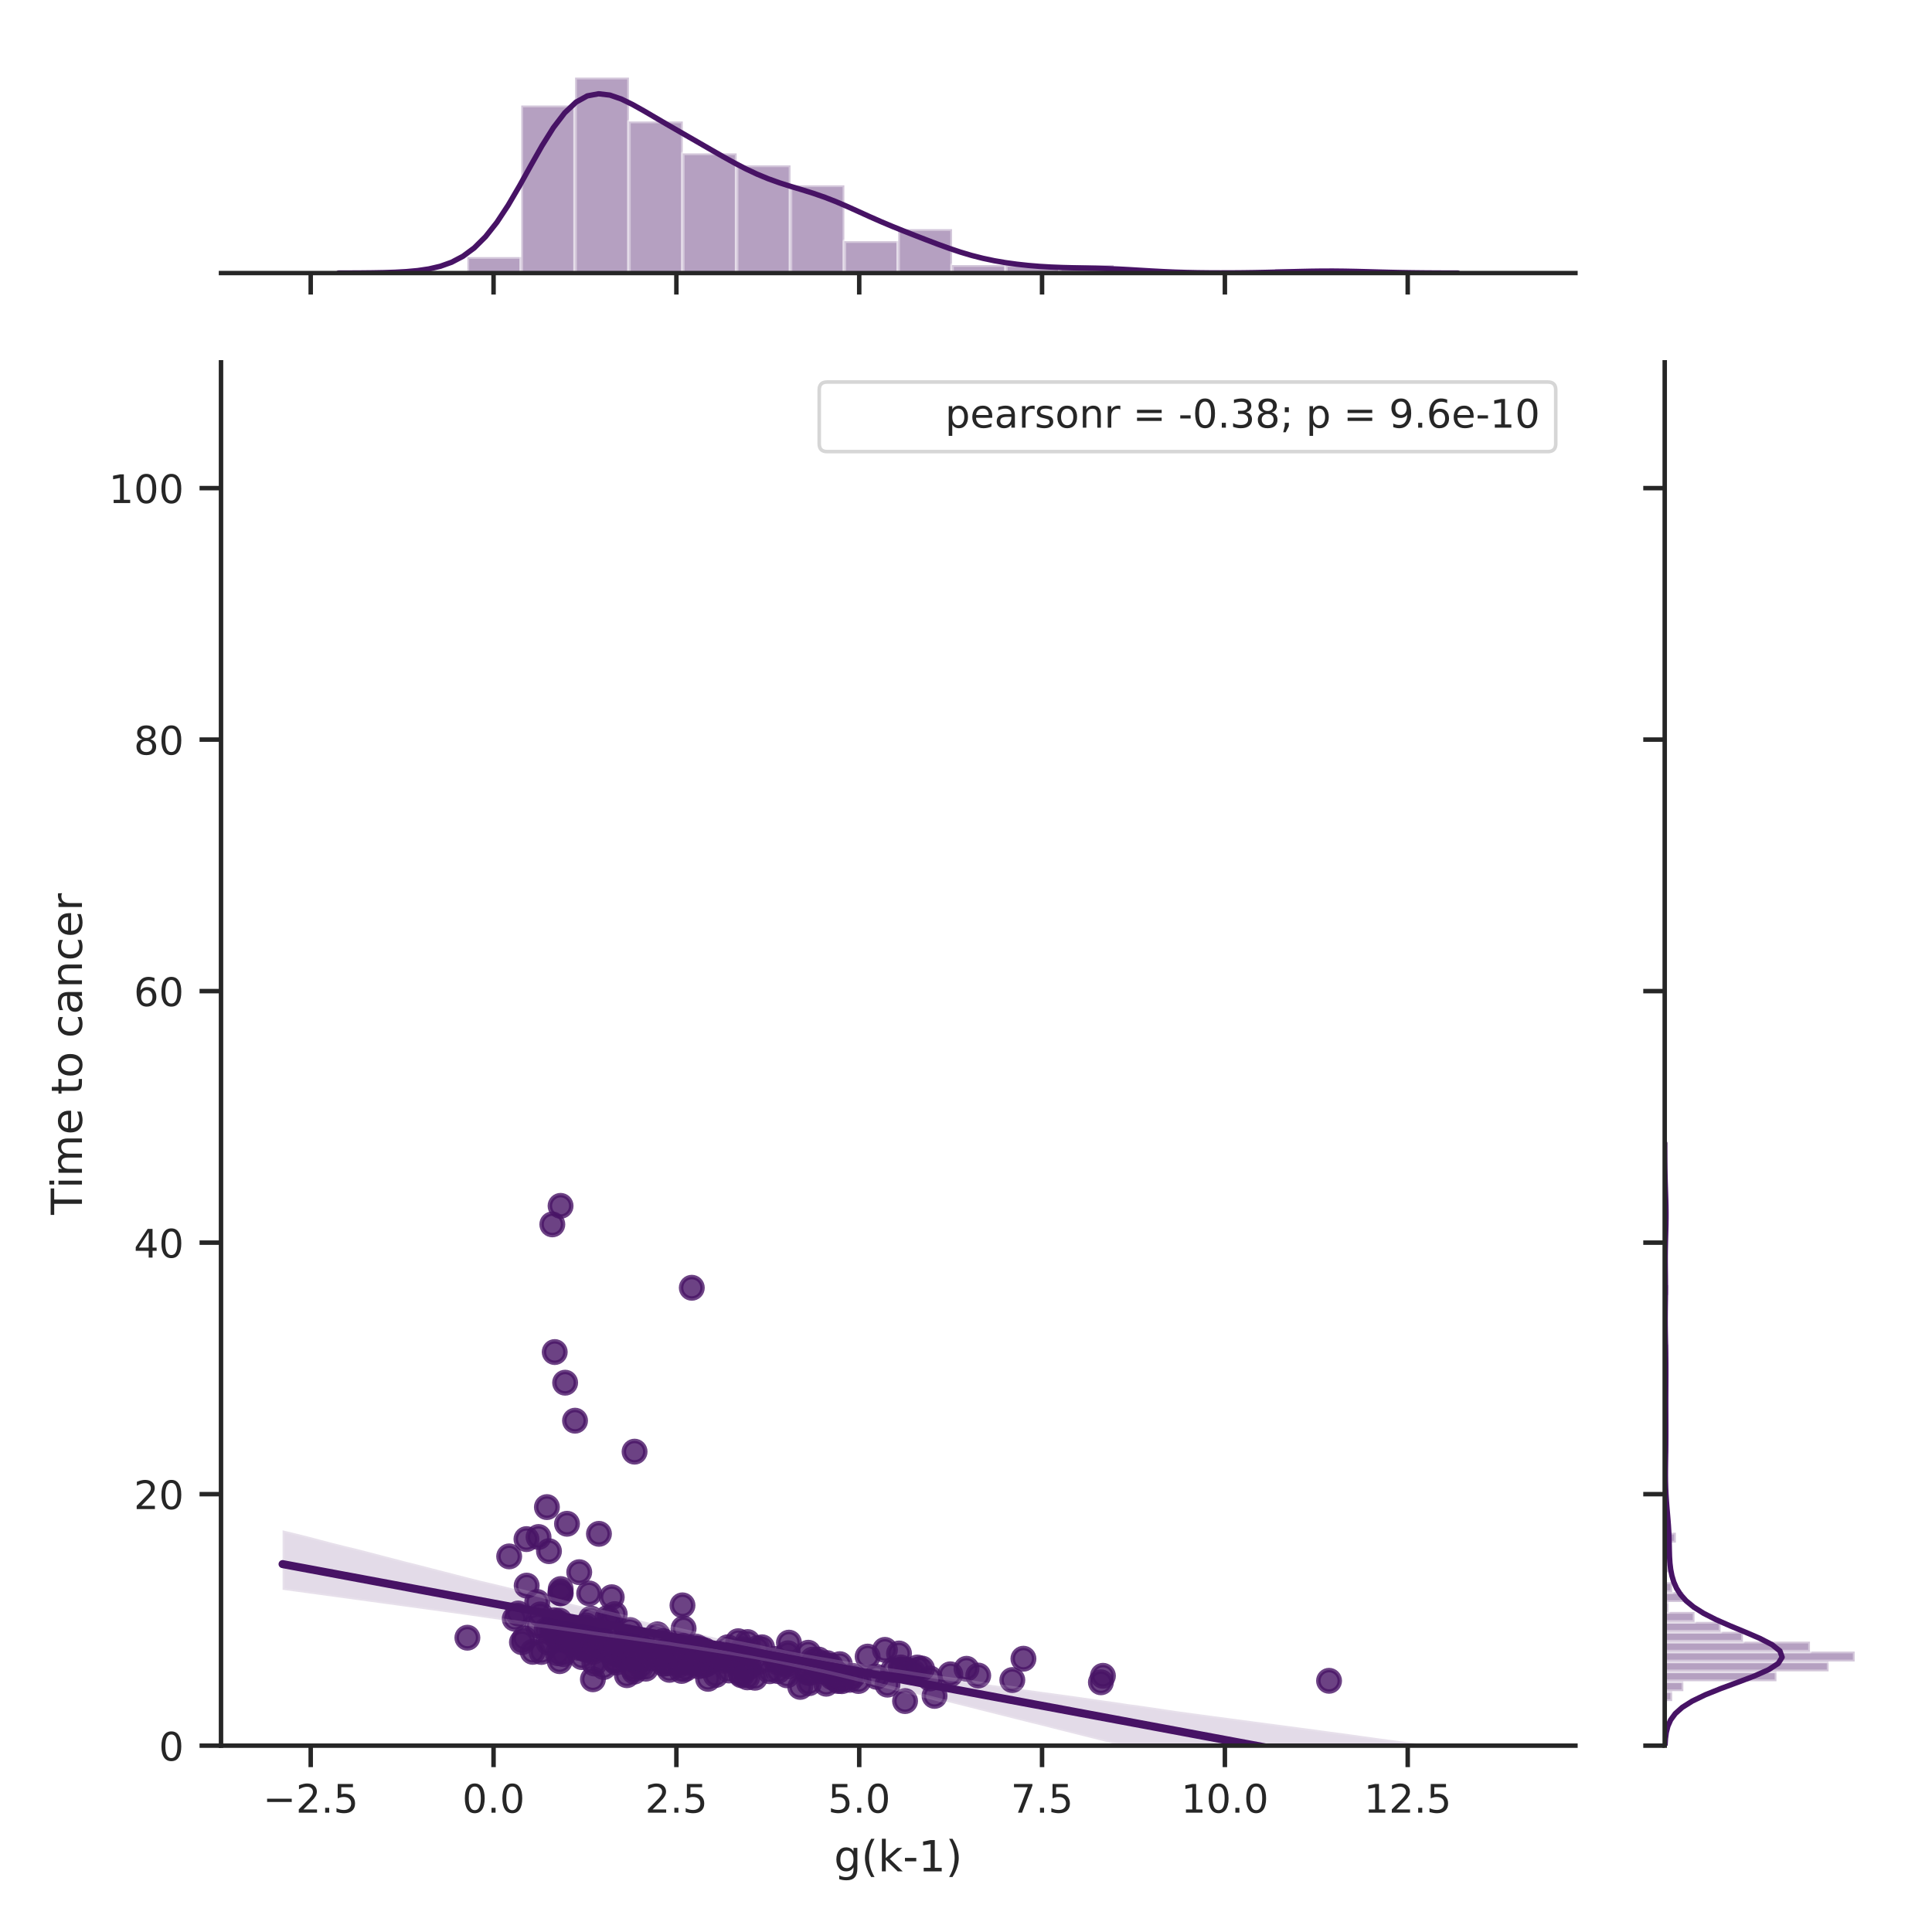 <?xml version="1.0" encoding="utf-8" standalone="no"?>
<!DOCTYPE svg PUBLIC "-//W3C//DTD SVG 1.1//EN"
  "http://www.w3.org/Graphics/SVG/1.1/DTD/svg11.dtd">
<!-- Created with matplotlib (http://matplotlib.org/) -->
<svg height="432pt" version="1.1" viewBox="0 0 432 432" width="432pt" xmlns="http://www.w3.org/2000/svg" xmlns:xlink="http://www.w3.org/1999/xlink">
 <defs>
  <style type="text/css">
*{stroke-linecap:butt;stroke-linejoin:round;}
  </style>
 </defs>
 <g id="figure_1">
  <g id="patch_1">
   <path d="M 0 432 
L 432 432 
L 432 0 
L 0 0 
z
" style="fill:#ffffff;"/>
  </g>
  <g id="axes_1">
   <g id="patch_2">
    <path d="M 49.418 390.332 
L 352.268 390.332 
L 352.268 81.023 
L 49.418 81.023 
z
" style="fill:#ffffff;"/>
   </g>
   <g id="matplotlib.axis_1">
    <g id="xtick_1">
     <g id="line2d_1">
      <defs>
       <path d="M 0 0 
L 0 4.8 
" id="mf8cd074a67" style="stroke:#262626;"/>
      </defs>
      <g>
       <use style="fill:#262626;stroke:#262626;" x="69.477" xlink:href="#mf8cd074a67" y="390.332"/>
      </g>
     </g>
     <g id="text_1">
      <!-- −2.5 -->
      <defs>
       <path d="M 10.594 35.5 
L 73.188 35.5 
L 73.188 27.203 
L 10.594 27.203 
z
" id="DejaVuSans-2212"/>
       <path d="M 19.188 8.297 
L 53.609 8.297 
L 53.609 0 
L 7.328 0 
L 7.328 8.297 
Q 12.938 14.109 22.625 23.891 
Q 32.328 33.688 34.812 36.531 
Q 39.547 41.844 41.422 45.531 
Q 43.312 49.219 43.312 52.781 
Q 43.312 58.594 39.234 62.25 
Q 35.156 65.922 28.609 65.922 
Q 23.969 65.922 18.812 64.312 
Q 13.672 62.703 7.812 59.422 
L 7.812 69.391 
Q 13.766 71.781 18.938 73 
Q 24.125 74.219 28.422 74.219 
Q 39.75 74.219 46.484 68.547 
Q 53.219 62.891 53.219 53.422 
Q 53.219 48.922 51.531 44.891 
Q 49.859 40.875 45.406 35.406 
Q 44.188 33.984 37.641 27.219 
Q 31.109 20.453 19.188 8.297 
z
" id="DejaVuSans-32"/>
       <path d="M 10.688 12.406 
L 21 12.406 
L 21 0 
L 10.688 0 
z
" id="DejaVuSans-2e"/>
       <path d="M 10.797 72.906 
L 49.516 72.906 
L 49.516 64.594 
L 19.828 64.594 
L 19.828 46.734 
Q 21.969 47.469 24.109 47.828 
Q 26.266 48.188 28.422 48.188 
Q 40.625 48.188 47.75 41.5 
Q 54.891 34.812 54.891 23.391 
Q 54.891 11.625 47.562 5.094 
Q 40.234 -1.422 26.906 -1.422 
Q 22.312 -1.422 17.547 -0.641 
Q 12.797 0.141 7.719 1.703 
L 7.719 11.625 
Q 12.109 9.234 16.797 8.062 
Q 21.484 6.891 26.703 6.891 
Q 35.156 6.891 40.078 11.328 
Q 45.016 15.766 45.016 23.391 
Q 45.016 31 40.078 35.438 
Q 35.156 39.891 26.703 39.891 
Q 22.75 39.891 18.812 39.016 
Q 14.891 38.141 10.797 36.281 
z
" id="DejaVuSans-35"/>
      </defs>
      <g style="fill:#262626;" transform="translate(58.793 405.319)scale(0.088 -0.088)">
       <use xlink:href="#DejaVuSans-2212"/>
       <use x="83.789" xlink:href="#DejaVuSans-32"/>
       <use x="147.412" xlink:href="#DejaVuSans-2e"/>
       <use x="179.199" xlink:href="#DejaVuSans-35"/>
      </g>
     </g>
    </g>
    <g id="xtick_2">
     <g id="line2d_2">
      <g>
       <use style="fill:#262626;stroke:#262626;" x="110.359" xlink:href="#mf8cd074a67" y="390.332"/>
      </g>
     </g>
     <g id="text_2">
      <!-- 0.0 -->
      <defs>
       <path d="M 31.781 66.406 
Q 24.172 66.406 20.328 58.906 
Q 16.5 51.422 16.5 36.375 
Q 16.5 21.391 20.328 13.891 
Q 24.172 6.391 31.781 6.391 
Q 39.453 6.391 43.281 13.891 
Q 47.125 21.391 47.125 36.375 
Q 47.125 51.422 43.281 58.906 
Q 39.453 66.406 31.781 66.406 
z
M 31.781 74.219 
Q 44.047 74.219 50.516 64.516 
Q 56.984 54.828 56.984 36.375 
Q 56.984 17.969 50.516 8.266 
Q 44.047 -1.422 31.781 -1.422 
Q 19.531 -1.422 13.062 8.266 
Q 6.594 17.969 6.594 36.375 
Q 6.594 54.828 13.062 64.516 
Q 19.531 74.219 31.781 74.219 
z
" id="DejaVuSans-30"/>
      </defs>
      <g style="fill:#262626;" transform="translate(103.362 405.319)scale(0.088 -0.088)">
       <use xlink:href="#DejaVuSans-30"/>
       <use x="63.623" xlink:href="#DejaVuSans-2e"/>
       <use x="95.41" xlink:href="#DejaVuSans-30"/>
      </g>
     </g>
    </g>
    <g id="xtick_3">
     <g id="line2d_3">
      <g>
       <use style="fill:#262626;stroke:#262626;" x="151.241" xlink:href="#mf8cd074a67" y="390.332"/>
      </g>
     </g>
     <g id="text_3">
      <!-- 2.5 -->
      <g style="fill:#262626;" transform="translate(144.244 405.319)scale(0.088 -0.088)">
       <use xlink:href="#DejaVuSans-32"/>
       <use x="63.623" xlink:href="#DejaVuSans-2e"/>
       <use x="95.41" xlink:href="#DejaVuSans-35"/>
      </g>
     </g>
    </g>
    <g id="xtick_4">
     <g id="line2d_4">
      <g>
       <use style="fill:#262626;stroke:#262626;" x="192.123" xlink:href="#mf8cd074a67" y="390.332"/>
      </g>
     </g>
     <g id="text_4">
      <!-- 5.0 -->
      <g style="fill:#262626;" transform="translate(185.126 405.319)scale(0.088 -0.088)">
       <use xlink:href="#DejaVuSans-35"/>
       <use x="63.623" xlink:href="#DejaVuSans-2e"/>
       <use x="95.41" xlink:href="#DejaVuSans-30"/>
      </g>
     </g>
    </g>
    <g id="xtick_5">
     <g id="line2d_5">
      <g>
       <use style="fill:#262626;stroke:#262626;" x="233.005" xlink:href="#mf8cd074a67" y="390.332"/>
      </g>
     </g>
     <g id="text_5">
      <!-- 7.5 -->
      <defs>
       <path d="M 8.203 72.906 
L 55.078 72.906 
L 55.078 68.703 
L 28.609 0 
L 18.312 0 
L 43.219 64.594 
L 8.203 64.594 
z
" id="DejaVuSans-37"/>
      </defs>
      <g style="fill:#262626;" transform="translate(226.008 405.319)scale(0.088 -0.088)">
       <use xlink:href="#DejaVuSans-37"/>
       <use x="63.623" xlink:href="#DejaVuSans-2e"/>
       <use x="95.41" xlink:href="#DejaVuSans-35"/>
      </g>
     </g>
    </g>
    <g id="xtick_6">
     <g id="line2d_6">
      <g>
       <use style="fill:#262626;stroke:#262626;" x="273.887" xlink:href="#mf8cd074a67" y="390.332"/>
      </g>
     </g>
     <g id="text_6">
      <!-- 10.0 -->
      <defs>
       <path d="M 12.406 8.297 
L 28.516 8.297 
L 28.516 63.922 
L 10.984 60.406 
L 10.984 69.391 
L 28.422 72.906 
L 38.281 72.906 
L 38.281 8.297 
L 54.391 8.297 
L 54.391 0 
L 12.406 0 
z
" id="DejaVuSans-31"/>
      </defs>
      <g style="fill:#262626;" transform="translate(264.09 405.319)scale(0.088 -0.088)">
       <use xlink:href="#DejaVuSans-31"/>
       <use x="63.623" xlink:href="#DejaVuSans-30"/>
       <use x="127.246" xlink:href="#DejaVuSans-2e"/>
       <use x="159.033" xlink:href="#DejaVuSans-30"/>
      </g>
     </g>
    </g>
    <g id="xtick_7">
     <g id="line2d_7">
      <g>
       <use style="fill:#262626;stroke:#262626;" x="314.769" xlink:href="#mf8cd074a67" y="390.332"/>
      </g>
     </g>
     <g id="text_7">
      <!-- 12.5 -->
      <g style="fill:#262626;" transform="translate(304.972 405.319)scale(0.088 -0.088)">
       <use xlink:href="#DejaVuSans-31"/>
       <use x="63.623" xlink:href="#DejaVuSans-32"/>
       <use x="127.246" xlink:href="#DejaVuSans-2e"/>
       <use x="159.033" xlink:href="#DejaVuSans-35"/>
      </g>
     </g>
    </g>
    <g id="text_8">
     <!-- g(k-1) -->
     <defs>
      <path d="M 45.406 27.984 
Q 45.406 37.75 41.375 43.109 
Q 37.359 48.484 30.078 48.484 
Q 22.859 48.484 18.828 43.109 
Q 14.797 37.75 14.797 27.984 
Q 14.797 18.266 18.828 12.891 
Q 22.859 7.516 30.078 7.516 
Q 37.359 7.516 41.375 12.891 
Q 45.406 18.266 45.406 27.984 
z
M 54.391 6.781 
Q 54.391 -7.172 48.188 -13.984 
Q 42 -20.797 29.203 -20.797 
Q 24.469 -20.797 20.266 -20.094 
Q 16.062 -19.391 12.109 -17.922 
L 12.109 -9.188 
Q 16.062 -11.328 19.922 -12.344 
Q 23.781 -13.375 27.781 -13.375 
Q 36.625 -13.375 41.016 -8.766 
Q 45.406 -4.156 45.406 5.172 
L 45.406 9.625 
Q 42.625 4.781 38.281 2.391 
Q 33.938 0 27.875 0 
Q 17.828 0 11.672 7.656 
Q 5.516 15.328 5.516 27.984 
Q 5.516 40.672 11.672 48.328 
Q 17.828 56 27.875 56 
Q 33.938 56 38.281 53.609 
Q 42.625 51.219 45.406 46.391 
L 45.406 54.688 
L 54.391 54.688 
z
" id="DejaVuSans-67"/>
      <path d="M 31 75.875 
Q 24.469 64.656 21.281 53.656 
Q 18.109 42.672 18.109 31.391 
Q 18.109 20.125 21.312 9.062 
Q 24.516 -2 31 -13.188 
L 23.188 -13.188 
Q 15.875 -1.703 12.234 9.375 
Q 8.594 20.453 8.594 31.391 
Q 8.594 42.281 12.203 53.312 
Q 15.828 64.359 23.188 75.875 
z
" id="DejaVuSans-28"/>
      <path d="M 9.078 75.984 
L 18.109 75.984 
L 18.109 31.109 
L 44.922 54.688 
L 56.391 54.688 
L 27.391 29.109 
L 57.625 0 
L 45.906 0 
L 18.109 26.703 
L 18.109 0 
L 9.078 0 
z
" id="DejaVuSans-6b"/>
      <path d="M 4.891 31.391 
L 31.203 31.391 
L 31.203 23.391 
L 4.891 23.391 
z
" id="DejaVuSans-2d"/>
      <path d="M 8.016 75.875 
L 15.828 75.875 
Q 23.141 64.359 26.781 53.312 
Q 30.422 42.281 30.422 31.391 
Q 30.422 20.453 26.781 9.375 
Q 23.141 -1.703 15.828 -13.188 
L 8.016 -13.188 
Q 14.5 -2 17.703 9.062 
Q 20.906 20.125 20.906 31.391 
Q 20.906 42.672 17.703 53.656 
Q 14.5 64.656 8.016 75.875 
z
" id="DejaVuSans-29"/>
     </defs>
     <g style="fill:#262626;" transform="translate(186.485 418.443)scale(0.096 -0.096)">
      <use xlink:href="#DejaVuSans-67"/>
      <use x="63.477" xlink:href="#DejaVuSans-28"/>
      <use x="102.49" xlink:href="#DejaVuSans-6b"/>
      <use x="160.4" xlink:href="#DejaVuSans-2d"/>
      <use x="196.484" xlink:href="#DejaVuSans-31"/>
      <use x="260.107" xlink:href="#DejaVuSans-29"/>
     </g>
    </g>
   </g>
   <g id="matplotlib.axis_2">
    <g id="ytick_1">
     <g id="line2d_8">
      <defs>
       <path d="M 0 0 
L -4.8 0 
" id="m4d012c3857" style="stroke:#262626;"/>
      </defs>
      <g>
       <use style="fill:#262626;stroke:#262626;" x="49.418" xlink:href="#m4d012c3857" y="390.332"/>
      </g>
     </g>
     <g id="text_9">
      <!-- 0 -->
      <g style="fill:#262626;" transform="translate(35.519 393.675)scale(0.088 -0.088)">
       <use xlink:href="#DejaVuSans-30"/>
      </g>
     </g>
    </g>
    <g id="ytick_2">
     <g id="line2d_9">
      <g>
       <use style="fill:#262626;stroke:#262626;" x="49.418" xlink:href="#m4d012c3857" y="334.094"/>
      </g>
     </g>
     <g id="text_10">
      <!-- 20 -->
      <g style="fill:#262626;" transform="translate(29.92 337.437)scale(0.088 -0.088)">
       <use xlink:href="#DejaVuSans-32"/>
       <use x="63.623" xlink:href="#DejaVuSans-30"/>
      </g>
     </g>
    </g>
    <g id="ytick_3">
     <g id="line2d_10">
      <g>
       <use style="fill:#262626;stroke:#262626;" x="49.418" xlink:href="#m4d012c3857" y="277.856"/>
      </g>
     </g>
     <g id="text_11">
      <!-- 40 -->
      <defs>
       <path d="M 37.797 64.312 
L 12.891 25.391 
L 37.797 25.391 
z
M 35.203 72.906 
L 47.609 72.906 
L 47.609 25.391 
L 58.016 25.391 
L 58.016 17.188 
L 47.609 17.188 
L 47.609 0 
L 37.797 0 
L 37.797 17.188 
L 4.891 17.188 
L 4.891 26.703 
z
" id="DejaVuSans-34"/>
      </defs>
      <g style="fill:#262626;" transform="translate(29.92 281.199)scale(0.088 -0.088)">
       <use xlink:href="#DejaVuSans-34"/>
       <use x="63.623" xlink:href="#DejaVuSans-30"/>
      </g>
     </g>
    </g>
    <g id="ytick_4">
     <g id="line2d_11">
      <g>
       <use style="fill:#262626;stroke:#262626;" x="49.418" xlink:href="#m4d012c3857" y="221.618"/>
      </g>
     </g>
     <g id="text_12">
      <!-- 60 -->
      <defs>
       <path d="M 33.016 40.375 
Q 26.375 40.375 22.484 35.828 
Q 18.609 31.297 18.609 23.391 
Q 18.609 15.531 22.484 10.953 
Q 26.375 6.391 33.016 6.391 
Q 39.656 6.391 43.531 10.953 
Q 47.406 15.531 47.406 23.391 
Q 47.406 31.297 43.531 35.828 
Q 39.656 40.375 33.016 40.375 
z
M 52.594 71.297 
L 52.594 62.312 
Q 48.875 64.062 45.094 64.984 
Q 41.312 65.922 37.594 65.922 
Q 27.828 65.922 22.672 59.328 
Q 17.531 52.734 16.797 39.406 
Q 19.672 43.656 24.016 45.922 
Q 28.375 48.188 33.594 48.188 
Q 44.578 48.188 50.953 41.516 
Q 57.328 34.859 57.328 23.391 
Q 57.328 12.156 50.688 5.359 
Q 44.047 -1.422 33.016 -1.422 
Q 20.359 -1.422 13.672 8.266 
Q 6.984 17.969 6.984 36.375 
Q 6.984 53.656 15.188 63.938 
Q 23.391 74.219 37.203 74.219 
Q 40.922 74.219 44.703 73.484 
Q 48.484 72.75 52.594 71.297 
z
" id="DejaVuSans-36"/>
      </defs>
      <g style="fill:#262626;" transform="translate(29.92 224.961)scale(0.088 -0.088)">
       <use xlink:href="#DejaVuSans-36"/>
       <use x="63.623" xlink:href="#DejaVuSans-30"/>
      </g>
     </g>
    </g>
    <g id="ytick_5">
     <g id="line2d_12">
      <g>
       <use style="fill:#262626;stroke:#262626;" x="49.418" xlink:href="#m4d012c3857" y="165.38"/>
      </g>
     </g>
     <g id="text_13">
      <!-- 80 -->
      <defs>
       <path d="M 31.781 34.625 
Q 24.75 34.625 20.719 30.859 
Q 16.703 27.094 16.703 20.516 
Q 16.703 13.922 20.719 10.156 
Q 24.75 6.391 31.781 6.391 
Q 38.812 6.391 42.859 10.172 
Q 46.922 13.969 46.922 20.516 
Q 46.922 27.094 42.891 30.859 
Q 38.875 34.625 31.781 34.625 
z
M 21.922 38.812 
Q 15.578 40.375 12.031 44.719 
Q 8.5 49.078 8.5 55.328 
Q 8.5 64.062 14.719 69.141 
Q 20.953 74.219 31.781 74.219 
Q 42.672 74.219 48.875 69.141 
Q 55.078 64.062 55.078 55.328 
Q 55.078 49.078 51.531 44.719 
Q 48 40.375 41.703 38.812 
Q 48.828 37.156 52.797 32.312 
Q 56.781 27.484 56.781 20.516 
Q 56.781 9.906 50.312 4.234 
Q 43.844 -1.422 31.781 -1.422 
Q 19.734 -1.422 13.25 4.234 
Q 6.781 9.906 6.781 20.516 
Q 6.781 27.484 10.781 32.312 
Q 14.797 37.156 21.922 38.812 
z
M 18.312 54.391 
Q 18.312 48.734 21.844 45.562 
Q 25.391 42.391 31.781 42.391 
Q 38.141 42.391 41.719 45.562 
Q 45.312 48.734 45.312 54.391 
Q 45.312 60.062 41.719 63.234 
Q 38.141 66.406 31.781 66.406 
Q 25.391 66.406 21.844 63.234 
Q 18.312 60.062 18.312 54.391 
z
" id="DejaVuSans-38"/>
      </defs>
      <g style="fill:#262626;" transform="translate(29.92 168.724)scale(0.088 -0.088)">
       <use xlink:href="#DejaVuSans-38"/>
       <use x="63.623" xlink:href="#DejaVuSans-30"/>
      </g>
     </g>
    </g>
    <g id="ytick_6">
     <g id="line2d_13">
      <g>
       <use style="fill:#262626;stroke:#262626;" x="49.418" xlink:href="#m4d012c3857" y="109.142"/>
      </g>
     </g>
     <g id="text_14">
      <!-- 100 -->
      <g style="fill:#262626;" transform="translate(24.321 112.486)scale(0.088 -0.088)">
       <use xlink:href="#DejaVuSans-31"/>
       <use x="63.623" xlink:href="#DejaVuSans-30"/>
       <use x="127.246" xlink:href="#DejaVuSans-30"/>
      </g>
     </g>
    </g>
    <g id="text_15">
     <!-- Time to cancer -->
     <defs>
      <path d="M -0.297 72.906 
L 61.375 72.906 
L 61.375 64.594 
L 35.5 64.594 
L 35.5 0 
L 25.594 0 
L 25.594 64.594 
L -0.297 64.594 
z
" id="DejaVuSans-54"/>
      <path d="M 9.422 54.688 
L 18.406 54.688 
L 18.406 0 
L 9.422 0 
z
M 9.422 75.984 
L 18.406 75.984 
L 18.406 64.594 
L 9.422 64.594 
z
" id="DejaVuSans-69"/>
      <path d="M 52 44.188 
Q 55.375 50.25 60.062 53.125 
Q 64.75 56 71.094 56 
Q 79.641 56 84.281 50.016 
Q 88.922 44.047 88.922 33.016 
L 88.922 0 
L 79.891 0 
L 79.891 32.719 
Q 79.891 40.578 77.094 44.375 
Q 74.312 48.188 68.609 48.188 
Q 61.625 48.188 57.562 43.547 
Q 53.516 38.922 53.516 30.906 
L 53.516 0 
L 44.484 0 
L 44.484 32.719 
Q 44.484 40.625 41.703 44.406 
Q 38.922 48.188 33.109 48.188 
Q 26.219 48.188 22.156 43.531 
Q 18.109 38.875 18.109 30.906 
L 18.109 0 
L 9.078 0 
L 9.078 54.688 
L 18.109 54.688 
L 18.109 46.188 
Q 21.188 51.219 25.484 53.609 
Q 29.781 56 35.688 56 
Q 41.656 56 45.828 52.969 
Q 50 49.953 52 44.188 
z
" id="DejaVuSans-6d"/>
      <path d="M 56.203 29.594 
L 56.203 25.203 
L 14.891 25.203 
Q 15.484 15.922 20.484 11.062 
Q 25.484 6.203 34.422 6.203 
Q 39.594 6.203 44.453 7.469 
Q 49.312 8.734 54.109 11.281 
L 54.109 2.781 
Q 49.266 0.734 44.188 -0.344 
Q 39.109 -1.422 33.891 -1.422 
Q 20.797 -1.422 13.156 6.188 
Q 5.516 13.812 5.516 26.812 
Q 5.516 40.234 12.766 48.109 
Q 20.016 56 32.328 56 
Q 43.359 56 49.781 48.891 
Q 56.203 41.797 56.203 29.594 
z
M 47.219 32.234 
Q 47.125 39.594 43.094 43.984 
Q 39.062 48.391 32.422 48.391 
Q 24.906 48.391 20.391 44.141 
Q 15.875 39.891 15.188 32.172 
z
" id="DejaVuSans-65"/>
      <path id="DejaVuSans-20"/>
      <path d="M 18.312 70.219 
L 18.312 54.688 
L 36.812 54.688 
L 36.812 47.703 
L 18.312 47.703 
L 18.312 18.016 
Q 18.312 11.328 20.141 9.422 
Q 21.969 7.516 27.594 7.516 
L 36.812 7.516 
L 36.812 0 
L 27.594 0 
Q 17.188 0 13.234 3.875 
Q 9.281 7.766 9.281 18.016 
L 9.281 47.703 
L 2.688 47.703 
L 2.688 54.688 
L 9.281 54.688 
L 9.281 70.219 
z
" id="DejaVuSans-74"/>
      <path d="M 30.609 48.391 
Q 23.391 48.391 19.188 42.75 
Q 14.984 37.109 14.984 27.297 
Q 14.984 17.484 19.156 11.844 
Q 23.344 6.203 30.609 6.203 
Q 37.797 6.203 41.984 11.859 
Q 46.188 17.531 46.188 27.297 
Q 46.188 37.016 41.984 42.703 
Q 37.797 48.391 30.609 48.391 
z
M 30.609 56 
Q 42.328 56 49.016 48.375 
Q 55.719 40.766 55.719 27.297 
Q 55.719 13.875 49.016 6.219 
Q 42.328 -1.422 30.609 -1.422 
Q 18.844 -1.422 12.172 6.219 
Q 5.516 13.875 5.516 27.297 
Q 5.516 40.766 12.172 48.375 
Q 18.844 56 30.609 56 
z
" id="DejaVuSans-6f"/>
      <path d="M 48.781 52.594 
L 48.781 44.188 
Q 44.969 46.297 41.141 47.344 
Q 37.312 48.391 33.406 48.391 
Q 24.656 48.391 19.812 42.844 
Q 14.984 37.312 14.984 27.297 
Q 14.984 17.281 19.812 11.734 
Q 24.656 6.203 33.406 6.203 
Q 37.312 6.203 41.141 7.25 
Q 44.969 8.297 48.781 10.406 
L 48.781 2.094 
Q 45.016 0.344 40.984 -0.531 
Q 36.969 -1.422 32.422 -1.422 
Q 20.062 -1.422 12.781 6.344 
Q 5.516 14.109 5.516 27.297 
Q 5.516 40.672 12.859 48.328 
Q 20.219 56 33.016 56 
Q 37.156 56 41.109 55.141 
Q 45.062 54.297 48.781 52.594 
z
" id="DejaVuSans-63"/>
      <path d="M 34.281 27.484 
Q 23.391 27.484 19.188 25 
Q 14.984 22.516 14.984 16.5 
Q 14.984 11.719 18.141 8.906 
Q 21.297 6.109 26.703 6.109 
Q 34.188 6.109 38.703 11.406 
Q 43.219 16.703 43.219 25.484 
L 43.219 27.484 
z
M 52.203 31.203 
L 52.203 0 
L 43.219 0 
L 43.219 8.297 
Q 40.141 3.328 35.547 0.953 
Q 30.953 -1.422 24.312 -1.422 
Q 15.922 -1.422 10.953 3.297 
Q 6 8.016 6 15.922 
Q 6 25.141 12.172 29.828 
Q 18.359 34.516 30.609 34.516 
L 43.219 34.516 
L 43.219 35.406 
Q 43.219 41.609 39.141 45 
Q 35.062 48.391 27.688 48.391 
Q 23 48.391 18.547 47.266 
Q 14.109 46.141 10.016 43.891 
L 10.016 52.203 
Q 14.938 54.109 19.578 55.047 
Q 24.219 56 28.609 56 
Q 40.484 56 46.344 49.844 
Q 52.203 43.703 52.203 31.203 
z
" id="DejaVuSans-61"/>
      <path d="M 54.891 33.016 
L 54.891 0 
L 45.906 0 
L 45.906 32.719 
Q 45.906 40.484 42.875 44.328 
Q 39.844 48.188 33.797 48.188 
Q 26.516 48.188 22.312 43.547 
Q 18.109 38.922 18.109 30.906 
L 18.109 0 
L 9.078 0 
L 9.078 54.688 
L 18.109 54.688 
L 18.109 46.188 
Q 21.344 51.125 25.703 53.562 
Q 30.078 56 35.797 56 
Q 45.219 56 50.047 50.172 
Q 54.891 44.344 54.891 33.016 
z
" id="DejaVuSans-6e"/>
      <path d="M 41.109 46.297 
Q 39.594 47.172 37.812 47.578 
Q 36.031 48 33.891 48 
Q 26.266 48 22.188 43.047 
Q 18.109 38.094 18.109 28.812 
L 18.109 0 
L 9.078 0 
L 9.078 54.688 
L 18.109 54.688 
L 18.109 46.188 
Q 20.953 51.172 25.484 53.578 
Q 30.031 56 36.531 56 
Q 37.453 56 38.578 55.875 
Q 39.703 55.766 41.062 55.516 
z
" id="DejaVuSans-72"/>
     </defs>
     <g style="fill:#262626;" transform="translate(18.325 271.628)rotate(-90)scale(0.096 -0.096)">
      <use xlink:href="#DejaVuSans-54"/>
      <use x="61.037" xlink:href="#DejaVuSans-69"/>
      <use x="88.82" xlink:href="#DejaVuSans-6d"/>
      <use x="186.232" xlink:href="#DejaVuSans-65"/>
      <use x="247.756" xlink:href="#DejaVuSans-20"/>
      <use x="279.543" xlink:href="#DejaVuSans-74"/>
      <use x="318.752" xlink:href="#DejaVuSans-6f"/>
      <use x="379.934" xlink:href="#DejaVuSans-20"/>
      <use x="411.721" xlink:href="#DejaVuSans-63"/>
      <use x="466.701" xlink:href="#DejaVuSans-61"/>
      <use x="527.98" xlink:href="#DejaVuSans-6e"/>
      <use x="591.359" xlink:href="#DejaVuSans-63"/>
      <use x="646.34" xlink:href="#DejaVuSans-65"/>
      <use x="707.863" xlink:href="#DejaVuSans-72"/>
     </g>
    </g>
   </g>
   <g id="PathCollection_1">
    <defs>
     <path d="M 0 2.4 
C 0.636 2.4 1.247 2.147 1.697 1.697 
C 2.147 1.247 2.4 0.636 2.4 0 
C 2.4 -0.636 2.147 -1.247 1.697 -1.697 
C 1.247 -2.147 0.636 -2.4 0 -2.4 
C -0.636 -2.4 -1.247 -2.147 -1.697 -1.697 
C -2.147 -1.247 -2.4 -0.636 -2.4 0 
C -2.4 0.636 -2.147 1.247 -1.697 1.697 
C -1.247 2.147 -0.636 2.4 0 2.4 
z
" id="mdee8f4f078" style="stroke:#471365;stroke-opacity:0.8;"/>
    </defs>
    <g clip-path="url(#p56626235d6)">
     <use style="fill:#471365;fill-opacity:0.8;stroke:#471365;stroke-opacity:0.8;" x="124.038" xlink:href="#mdee8f4f078" y="302.323"/>
     <use style="fill:#471365;fill-opacity:0.8;stroke:#471365;stroke-opacity:0.8;" x="131.568" xlink:href="#mdee8f4f078" y="368.861"/>
     <use style="fill:#471365;fill-opacity:0.8;stroke:#471365;stroke-opacity:0.8;" x="123.753" xlink:href="#mdee8f4f078" y="363.916"/>
     <use style="fill:#471365;fill-opacity:0.8;stroke:#471365;stroke-opacity:0.8;" x="167.824" xlink:href="#mdee8f4f078" y="370.109"/>
     <use style="fill:#471365;fill-opacity:0.8;stroke:#471365;stroke-opacity:0.8;" x="144.19" xlink:href="#mdee8f4f078" y="369.008"/>
     <use style="fill:#471365;fill-opacity:0.8;stroke:#471365;stroke-opacity:0.8;" x="197.873" xlink:href="#mdee8f4f078" y="368.915"/>
     <use style="fill:#471365;fill-opacity:0.8;stroke:#471365;stroke-opacity:0.8;" x="184.74" xlink:href="#mdee8f4f078" y="376.488"/>
     <use style="fill:#471365;fill-opacity:0.8;stroke:#471365;stroke-opacity:0.8;" x="168.811" xlink:href="#mdee8f4f078" y="375.148"/>
     <use style="fill:#471365;fill-opacity:0.8;stroke:#471365;stroke-opacity:0.8;" x="126.315" xlink:href="#mdee8f4f078" y="366.111"/>
     <use style="fill:#471365;fill-opacity:0.8;stroke:#471365;stroke-opacity:0.8;" x="246.165" xlink:href="#mdee8f4f078" y="376.165"/>
     <use style="fill:#471365;fill-opacity:0.8;stroke:#471365;stroke-opacity:0.8;" x="140.265" xlink:href="#mdee8f4f078" y="367.806"/>
     <use style="fill:#471365;fill-opacity:0.8;stroke:#471365;stroke-opacity:0.8;" x="152.412" xlink:href="#mdee8f4f078" y="373.63"/>
     <use style="fill:#471365;fill-opacity:0.8;stroke:#471365;stroke-opacity:0.8;" x="146.979" xlink:href="#mdee8f4f078" y="365.433"/>
     <use style="fill:#471365;fill-opacity:0.8;stroke:#471365;stroke-opacity:0.8;" x="181.53" xlink:href="#mdee8f4f078" y="372.29"/>
     <use style="fill:#471365;fill-opacity:0.8;stroke:#471365;stroke-opacity:0.8;" x="191.954" xlink:href="#mdee8f4f078" y="375.88"/>
     <use style="fill:#471365;fill-opacity:0.8;stroke:#471365;stroke-opacity:0.8;" x="205.108" xlink:href="#mdee8f4f078" y="372.86"/>
     <use style="fill:#471365;fill-opacity:0.8;stroke:#471365;stroke-opacity:0.8;" x="148.246" xlink:href="#mdee8f4f078" y="366.959"/>
     <use style="fill:#471365;fill-opacity:0.8;stroke:#471365;stroke-opacity:0.8;" x="131.039" xlink:href="#mdee8f4f078" y="363.438"/>
     <use style="fill:#471365;fill-opacity:0.8;stroke:#471365;stroke-opacity:0.8;" x="176.163" xlink:href="#mdee8f4f078" y="371.827"/>
     <use style="fill:#471365;fill-opacity:0.8;stroke:#471365;stroke-opacity:0.8;" x="153.747" xlink:href="#mdee8f4f078" y="370.279"/>
     <use style="fill:#471365;fill-opacity:0.8;stroke:#471365;stroke-opacity:0.8;" x="185.626" xlink:href="#mdee8f4f078" y="374.385"/>
     <use style="fill:#471365;fill-opacity:0.8;stroke:#471365;stroke-opacity:0.8;" x="187.781" xlink:href="#mdee8f4f078" y="372.112"/>
     <use style="fill:#471365;fill-opacity:0.8;stroke:#471365;stroke-opacity:0.8;" x="140.088" xlink:href="#mdee8f4f078" y="366.05"/>
     <use style="fill:#471365;fill-opacity:0.8;stroke:#471365;stroke-opacity:0.8;" x="149.694" xlink:href="#mdee8f4f078" y="373.384"/>
     <use style="fill:#471365;fill-opacity:0.8;stroke:#471365;stroke-opacity:0.8;" x="162.84" xlink:href="#mdee8f4f078" y="370.402"/>
     <use style="fill:#471365;fill-opacity:0.8;stroke:#471365;stroke-opacity:0.8;" x="151.781" xlink:href="#mdee8f4f078" y="369.354"/>
     <use style="fill:#471365;fill-opacity:0.8;stroke:#471365;stroke-opacity:0.8;" x="132.623" xlink:href="#mdee8f4f078" y="369.347"/>
     <use style="fill:#471365;fill-opacity:0.8;stroke:#471365;stroke-opacity:0.8;" x="129.518" xlink:href="#mdee8f4f078" y="351.543"/>
     <use style="fill:#471365;fill-opacity:0.8;stroke:#471365;stroke-opacity:0.8;" x="131.739" xlink:href="#mdee8f4f078" y="356.296"/>
     <use style="fill:#471365;fill-opacity:0.8;stroke:#471365;stroke-opacity:0.8;" x="134.278" xlink:href="#mdee8f4f078" y="365.888"/>
     <use style="fill:#471365;fill-opacity:0.8;stroke:#471365;stroke-opacity:0.8;" x="185.757" xlink:href="#mdee8f4f078" y="372.498"/>
     <use style="fill:#471365;fill-opacity:0.8;stroke:#471365;stroke-opacity:0.8;" x="141.555" xlink:href="#mdee8f4f078" y="368.43"/>
     <use style="fill:#471365;fill-opacity:0.8;stroke:#471365;stroke-opacity:0.8;" x="173.944" xlink:href="#mdee8f4f078" y="371.766"/>
     <use style="fill:#471365;fill-opacity:0.8;stroke:#471365;stroke-opacity:0.8;" x="143.298" xlink:href="#mdee8f4f078" y="367.852"/>
     <use style="fill:#471365;fill-opacity:0.8;stroke:#471365;stroke-opacity:0.8;" x="129.023" xlink:href="#mdee8f4f078" y="364.355"/>
     <use style="fill:#471365;fill-opacity:0.8;stroke:#471365;stroke-opacity:0.8;" x="132.909" xlink:href="#mdee8f4f078" y="371.966"/>
     <use style="fill:#471365;fill-opacity:0.8;stroke:#471365;stroke-opacity:0.8;" x="152.604" xlink:href="#mdee8f4f078" y="358.962"/>
     <use style="fill:#471365;fill-opacity:0.8;stroke:#471365;stroke-opacity:0.8;" x="135.824" xlink:href="#mdee8f4f078" y="361.774"/>
     <use style="fill:#471365;fill-opacity:0.8;stroke:#471365;stroke-opacity:0.8;" x="156.164" xlink:href="#mdee8f4f078" y="372.582"/>
     <use style="fill:#471365;fill-opacity:0.8;stroke:#471365;stroke-opacity:0.8;" x="125.392" xlink:href="#mdee8f4f078" y="356.273"/>
     <use style="fill:#471365;fill-opacity:0.8;stroke:#471365;stroke-opacity:0.8;" x="159.152" xlink:href="#mdee8f4f078" y="371.319"/>
     <use style="fill:#471365;fill-opacity:0.8;stroke:#471365;stroke-opacity:0.8;" x="183.614" xlink:href="#mdee8f4f078" y="373.684"/>
     <use style="fill:#471365;fill-opacity:0.8;stroke:#471365;stroke-opacity:0.8;" x="170.4" xlink:href="#mdee8f4f078" y="368.338"/>
     <use style="fill:#471365;fill-opacity:0.8;stroke:#471365;stroke-opacity:0.8;" x="188.253" xlink:href="#mdee8f4f078" y="375.918"/>
     <use style="fill:#471365;fill-opacity:0.8;stroke:#471365;stroke-opacity:0.8;" x="201.522" xlink:href="#mdee8f4f078" y="373.291"/>
     <use style="fill:#471365;fill-opacity:0.8;stroke:#471365;stroke-opacity:0.8;" x="158.328" xlink:href="#mdee8f4f078" y="375.394"/>
     <use style="fill:#471365;fill-opacity:0.8;stroke:#471365;stroke-opacity:0.8;" x="137.781" xlink:href="#mdee8f4f078" y="371.743"/>
     <use style="fill:#471365;fill-opacity:0.8;stroke:#471365;stroke-opacity:0.8;" x="130.343" xlink:href="#mdee8f4f078" y="368.546"/>
     <use style="fill:#471365;fill-opacity:0.8;stroke:#471365;stroke-opacity:0.8;" x="164.692" xlink:href="#mdee8f4f078" y="372.074"/>
     <use style="fill:#471365;fill-opacity:0.8;stroke:#471365;stroke-opacity:0.8;" x="187.044" xlink:href="#mdee8f4f078" y="375.51"/>
     <use style="fill:#471365;fill-opacity:0.8;stroke:#471365;stroke-opacity:0.8;" x="202.373" xlink:href="#mdee8f4f078" y="380.363"/>
     <use style="fill:#471365;fill-opacity:0.8;stroke:#471365;stroke-opacity:0.8;" x="143.579" xlink:href="#mdee8f4f078" y="368.522"/>
     <use style="fill:#471365;fill-opacity:0.8;stroke:#471365;stroke-opacity:0.8;" x="156.955" xlink:href="#mdee8f4f078" y="369.555"/>
     <use style="fill:#471365;fill-opacity:0.8;stroke:#471365;stroke-opacity:0.8;" x="156.39" xlink:href="#mdee8f4f078" y="369.709"/>
     <use style="fill:#471365;fill-opacity:0.8;stroke:#471365;stroke-opacity:0.8;" x="130.094" xlink:href="#mdee8f4f078" y="370.533"/>
     <use style="fill:#471365;fill-opacity:0.8;stroke:#471365;stroke-opacity:0.8;" x="152.854" xlink:href="#mdee8f4f078" y="364.124"/>
     <use style="fill:#471365;fill-opacity:0.8;stroke:#471365;stroke-opacity:0.8;" x="120.82" xlink:href="#mdee8f4f078" y="360.988"/>
     <use style="fill:#471365;fill-opacity:0.8;stroke:#471365;stroke-opacity:0.8;" x="135.673" xlink:href="#mdee8f4f078" y="365.703"/>
     <use style="fill:#471365;fill-opacity:0.8;stroke:#471365;stroke-opacity:0.8;" x="136.318" xlink:href="#mdee8f4f078" y="368.931"/>
     <use style="fill:#471365;fill-opacity:0.8;stroke:#471365;stroke-opacity:0.8;" x="218.734" xlink:href="#mdee8f4f078" y="374.655"/>
     <use style="fill:#471365;fill-opacity:0.8;stroke:#471365;stroke-opacity:0.8;" x="136.534" xlink:href="#mdee8f4f078" y="369.686"/>
     <use style="fill:#471365;fill-opacity:0.8;stroke:#471365;stroke-opacity:0.8;" x="129.493" xlink:href="#mdee8f4f078" y="368.484"/>
     <use style="fill:#471365;fill-opacity:0.8;stroke:#471365;stroke-opacity:0.8;" x="181.076" xlink:href="#mdee8f4f078" y="374.085"/>
     <use style="fill:#471365;fill-opacity:0.8;stroke:#471365;stroke-opacity:0.8;" x="166.717" xlink:href="#mdee8f4f078" y="370.626"/>
     <use style="fill:#471365;fill-opacity:0.8;stroke:#471365;stroke-opacity:0.8;" x="190.739" xlink:href="#mdee8f4f078" y="374.732"/>
     <use style="fill:#471365;fill-opacity:0.8;stroke:#471365;stroke-opacity:0.8;" x="128.59" xlink:href="#mdee8f4f078" y="365.672"/>
     <use style="fill:#471365;fill-opacity:0.8;stroke:#471365;stroke-opacity:0.8;" x="132.182" xlink:href="#mdee8f4f078" y="361.913"/>
     <use style="fill:#471365;fill-opacity:0.8;stroke:#471365;stroke-opacity:0.8;" x="129.29" xlink:href="#mdee8f4f078" y="367.375"/>
     <use style="fill:#471365;fill-opacity:0.8;stroke:#471365;stroke-opacity:0.8;" x="167.095" xlink:href="#mdee8f4f078" y="375.063"/>
     <use style="fill:#471365;fill-opacity:0.8;stroke:#471365;stroke-opacity:0.8;" x="120.421" xlink:href="#mdee8f4f078" y="343.678"/>
     <use style="fill:#471365;fill-opacity:0.8;stroke:#471365;stroke-opacity:0.8;" x="172.084" xlink:href="#mdee8f4f078" y="373.692"/>
     <use style="fill:#471365;fill-opacity:0.8;stroke:#471365;stroke-opacity:0.8;" x="120.125" xlink:href="#mdee8f4f078" y="358.207"/>
     <use style="fill:#471365;fill-opacity:0.8;stroke:#471365;stroke-opacity:0.8;" x="174.208" xlink:href="#mdee8f4f078" y="371.504"/>
     <use style="fill:#471365;fill-opacity:0.8;stroke:#471365;stroke-opacity:0.8;" x="128.692" xlink:href="#mdee8f4f078" y="367.629"/>
     <use style="fill:#471365;fill-opacity:0.8;stroke:#471365;stroke-opacity:0.8;" x="187.148" xlink:href="#mdee8f4f078" y="374.439"/>
     <use style="fill:#471365;fill-opacity:0.8;stroke:#471365;stroke-opacity:0.8;" x="123.499" xlink:href="#mdee8f4f078" y="273.773"/>
     <use style="fill:#471365;fill-opacity:0.8;stroke:#471365;stroke-opacity:0.8;" x="125.101" xlink:href="#mdee8f4f078" y="362.375"/>
     <use style="fill:#471365;fill-opacity:0.8;stroke:#471365;stroke-opacity:0.8;" x="139.168" xlink:href="#mdee8f4f078" y="370.063"/>
     <use style="fill:#471365;fill-opacity:0.8;stroke:#471365;stroke-opacity:0.8;" x="115.093" xlink:href="#mdee8f4f078" y="361.951"/>
     <use style="fill:#471365;fill-opacity:0.8;stroke:#471365;stroke-opacity:0.8;" x="186.111" xlink:href="#mdee8f4f078" y="375.071"/>
     <use style="fill:#471365;fill-opacity:0.8;stroke:#471365;stroke-opacity:0.8;" x="167.176" xlink:href="#mdee8f4f078" y="367.167"/>
     <use style="fill:#471365;fill-opacity:0.8;stroke:#471365;stroke-opacity:0.8;" x="141.814" xlink:href="#mdee8f4f078" y="373.784"/>
     <use style="fill:#471365;fill-opacity:0.8;stroke:#471365;stroke-opacity:0.8;" x="196.002" xlink:href="#mdee8f4f078" y="374.94"/>
     <use style="fill:#471365;fill-opacity:0.8;stroke:#471365;stroke-opacity:0.8;" x="144.465" xlink:href="#mdee8f4f078" y="370.71"/>
     <use style="fill:#471365;fill-opacity:0.8;stroke:#471365;stroke-opacity:0.8;" x="143.397" xlink:href="#mdee8f4f078" y="368.985"/>
     <use style="fill:#471365;fill-opacity:0.8;stroke:#471365;stroke-opacity:0.8;" x="202.803" xlink:href="#mdee8f4f078" y="373.368"/>
     <use style="fill:#471365;fill-opacity:0.8;stroke:#471365;stroke-opacity:0.8;" x="127.098" xlink:href="#mdee8f4f078" y="364.124"/>
     <use style="fill:#471365;fill-opacity:0.8;stroke:#471365;stroke-opacity:0.8;" x="149.485" xlink:href="#mdee8f4f078" y="368.784"/>
     <use style="fill:#471365;fill-opacity:0.8;stroke:#471365;stroke-opacity:0.8;" x="133.926" xlink:href="#mdee8f4f078" y="342.969"/>
     <use style="fill:#471365;fill-opacity:0.8;stroke:#471365;stroke-opacity:0.8;" x="116.705" xlink:href="#mdee8f4f078" y="367.205"/>
     <use style="fill:#471365;fill-opacity:0.8;stroke:#471365;stroke-opacity:0.8;" x="127.768" xlink:href="#mdee8f4f078" y="364.486"/>
     <use style="fill:#471365;fill-opacity:0.8;stroke:#471365;stroke-opacity:0.8;" x="132.575" xlink:href="#mdee8f4f078" y="375.494"/>
     <use style="fill:#471365;fill-opacity:0.8;stroke:#471365;stroke-opacity:0.8;" x="128.579" xlink:href="#mdee8f4f078" y="317.67"/>
     <use style="fill:#471365;fill-opacity:0.8;stroke:#471365;stroke-opacity:0.8;" x="134.123" xlink:href="#mdee8f4f078" y="368.106"/>
     <use style="fill:#471365;fill-opacity:0.8;stroke:#471365;stroke-opacity:0.8;" x="201.021" xlink:href="#mdee8f4f078" y="369.724"/>
     <use style="fill:#471365;fill-opacity:0.8;stroke:#471365;stroke-opacity:0.8;" x="152.174" xlink:href="#mdee8f4f078" y="370.456"/>
     <use style="fill:#471365;fill-opacity:0.8;stroke:#471365;stroke-opacity:0.8;" x="212.499" xlink:href="#mdee8f4f078" y="374.377"/>
     <use style="fill:#471365;fill-opacity:0.8;stroke:#471365;stroke-opacity:0.8;" x="125.345" xlink:href="#mdee8f4f078" y="269.636"/>
     <use style="fill:#471365;fill-opacity:0.8;stroke:#471365;stroke-opacity:0.8;" x="198.435" xlink:href="#mdee8f4f078" y="376.696"/>
     <use style="fill:#471365;fill-opacity:0.8;stroke:#471365;stroke-opacity:0.8;" x="121.065" xlink:href="#mdee8f4f078" y="369.378"/>
     <use style="fill:#471365;fill-opacity:0.8;stroke:#471365;stroke-opacity:0.8;" x="176.41" xlink:href="#mdee8f4f078" y="367.298"/>
     <use style="fill:#471365;fill-opacity:0.8;stroke:#471365;stroke-opacity:0.8;" x="176.196" xlink:href="#mdee8f4f078" y="369.67"/>
     <use style="fill:#471365;fill-opacity:0.8;stroke:#471365;stroke-opacity:0.8;" x="173.302" xlink:href="#mdee8f4f078" y="370.941"/>
     <use style="fill:#471365;fill-opacity:0.8;stroke:#471365;stroke-opacity:0.8;" x="169.31" xlink:href="#mdee8f4f078" y="368.553"/>
     <use style="fill:#471365;fill-opacity:0.8;stroke:#471365;stroke-opacity:0.8;" x="125.374" xlink:href="#mdee8f4f078" y="355.318"/>
     <use style="fill:#471365;fill-opacity:0.8;stroke:#471365;stroke-opacity:0.8;" x="201.408" xlink:href="#mdee8f4f078" y="372.844"/>
     <use style="fill:#471365;fill-opacity:0.8;stroke:#471365;stroke-opacity:0.8;" x="131.737" xlink:href="#mdee8f4f078" y="365.58"/>
     <use style="fill:#471365;fill-opacity:0.8;stroke:#471365;stroke-opacity:0.8;" x="125.137" xlink:href="#mdee8f4f078" y="371.442"/>
     <use style="fill:#471365;fill-opacity:0.8;stroke:#471365;stroke-opacity:0.8;" x="140.884" xlink:href="#mdee8f4f078" y="364.47"/>
     <use style="fill:#471365;fill-opacity:0.8;stroke:#471365;stroke-opacity:0.8;" x="140.169" xlink:href="#mdee8f4f078" y="374.578"/>
     <use style="fill:#471365;fill-opacity:0.8;stroke:#471365;stroke-opacity:0.8;" x="155.6" xlink:href="#mdee8f4f078" y="368.16"/>
     <use style="fill:#471365;fill-opacity:0.8;stroke:#471365;stroke-opacity:0.8;" x="141.524" xlink:href="#mdee8f4f078" y="370.464"/>
     <use style="fill:#471365;fill-opacity:0.8;stroke:#471365;stroke-opacity:0.8;" x="126.365" xlink:href="#mdee8f4f078" y="309.172"/>
     <use style="fill:#471365;fill-opacity:0.8;stroke:#471365;stroke-opacity:0.8;" x="143.286" xlink:href="#mdee8f4f078" y="368.754"/>
     <use style="fill:#471365;fill-opacity:0.8;stroke:#471365;stroke-opacity:0.8;" x="131.867" xlink:href="#mdee8f4f078" y="365.04"/>
     <use style="fill:#471365;fill-opacity:0.8;stroke:#471365;stroke-opacity:0.8;" x="130.871" xlink:href="#mdee8f4f078" y="367.575"/>
     <use style="fill:#471365;fill-opacity:0.8;stroke:#471365;stroke-opacity:0.8;" x="134.186" xlink:href="#mdee8f4f078" y="368.222"/>
     <use style="fill:#471365;fill-opacity:0.8;stroke:#471365;stroke-opacity:0.8;" x="123.263" xlink:href="#mdee8f4f078" y="364.147"/>
     <use style="fill:#471365;fill-opacity:0.8;stroke:#471365;stroke-opacity:0.8;" x="125.583" xlink:href="#mdee8f4f078" y="366.473"/>
     <use style="fill:#471365;fill-opacity:0.8;stroke:#471365;stroke-opacity:0.8;" x="143.269" xlink:href="#mdee8f4f078" y="369.016"/>
     <use style="fill:#471365;fill-opacity:0.8;stroke:#471365;stroke-opacity:0.8;" x="122.206" xlink:href="#mdee8f4f078" y="364.478"/>
     <use style="fill:#471365;fill-opacity:0.8;stroke:#471365;stroke-opacity:0.8;" x="125.942" xlink:href="#mdee8f4f078" y="369.863"/>
     <use style="fill:#471365;fill-opacity:0.8;stroke:#471365;stroke-opacity:0.8;" x="149.227" xlink:href="#mdee8f4f078" y="371.935"/>
     <use style="fill:#471365;fill-opacity:0.8;stroke:#471365;stroke-opacity:0.8;" x="160.037" xlink:href="#mdee8f4f078" y="374.539"/>
     <use style="fill:#471365;fill-opacity:0.8;stroke:#471365;stroke-opacity:0.8;" x="141.153" xlink:href="#mdee8f4f078" y="369.478"/>
     <use style="fill:#471365;fill-opacity:0.8;stroke:#471365;stroke-opacity:0.8;" x="175.965" xlink:href="#mdee8f4f078" y="374.608"/>
     <use style="fill:#471365;fill-opacity:0.8;stroke:#471365;stroke-opacity:0.8;" x="131.748" xlink:href="#mdee8f4f078" y="366.928"/>
     <use style="fill:#471365;fill-opacity:0.8;stroke:#471365;stroke-opacity:0.8;" x="123.816" xlink:href="#mdee8f4f078" y="363.877"/>
     <use style="fill:#471365;fill-opacity:0.8;stroke:#471365;stroke-opacity:0.8;" x="204.151" xlink:href="#mdee8f4f078" y="373.9"/>
     <use style="fill:#471365;fill-opacity:0.8;stroke:#471365;stroke-opacity:0.8;" x="158.339" xlink:href="#mdee8f4f078" y="369.77"/>
     <use style="fill:#471365;fill-opacity:0.8;stroke:#471365;stroke-opacity:0.8;" x="180.733" xlink:href="#mdee8f4f078" y="369.555"/>
     <use style="fill:#471365;fill-opacity:0.8;stroke:#471365;stroke-opacity:0.8;" x="134.996" xlink:href="#mdee8f4f078" y="372.752"/>
     <use style="fill:#471365;fill-opacity:0.8;stroke:#471365;stroke-opacity:0.8;" x="157.266" xlink:href="#mdee8f4f078" y="372.405"/>
     <use style="fill:#471365;fill-opacity:0.8;stroke:#471365;stroke-opacity:0.8;" x="186.492" xlink:href="#mdee8f4f078" y="373.707"/>
     <use style="fill:#471365;fill-opacity:0.8;stroke:#471365;stroke-opacity:0.8;" x="156.146" xlink:href="#mdee8f4f078" y="371.797"/>
     <use style="fill:#471365;fill-opacity:0.8;stroke:#471365;stroke-opacity:0.8;" x="169.857" xlink:href="#mdee8f4f078" y="371.565"/>
     <use style="fill:#471365;fill-opacity:0.8;stroke:#471365;stroke-opacity:0.8;" x="128.286" xlink:href="#mdee8f4f078" y="365.757"/>
     <use style="fill:#471365;fill-opacity:0.8;stroke:#471365;stroke-opacity:0.8;" x="162.408" xlink:href="#mdee8f4f078" y="370.841"/>
     <use style="fill:#471365;fill-opacity:0.8;stroke:#471365;stroke-opacity:0.8;" x="138.243" xlink:href="#mdee8f4f078" y="369.886"/>
     <use style="fill:#471365;fill-opacity:0.8;stroke:#471365;stroke-opacity:0.8;" x="148.382" xlink:href="#mdee8f4f078" y="372.02"/>
     <use style="fill:#471365;fill-opacity:0.8;stroke:#471365;stroke-opacity:0.8;" x="123.925" xlink:href="#mdee8f4f078" y="362.305"/>
     <use style="fill:#471365;fill-opacity:0.8;stroke:#471365;stroke-opacity:0.8;" x="153.722" xlink:href="#mdee8f4f078" y="371.789"/>
     <use style="fill:#471365;fill-opacity:0.8;stroke:#471365;stroke-opacity:0.8;" x="126.784" xlink:href="#mdee8f4f078" y="340.719"/>
     <use style="fill:#471365;fill-opacity:0.8;stroke:#471365;stroke-opacity:0.8;" x="130.277" xlink:href="#mdee8f4f078" y="365.734"/>
     <use style="fill:#471365;fill-opacity:0.8;stroke:#471365;stroke-opacity:0.8;" x="187.374" xlink:href="#mdee8f4f078" y="375.88"/>
     <use style="fill:#471365;fill-opacity:0.8;stroke:#471365;stroke-opacity:0.8;" x="119.108" xlink:href="#mdee8f4f078" y="369.354"/>
     <use style="fill:#471365;fill-opacity:0.8;stroke:#471365;stroke-opacity:0.8;" x="125.024" xlink:href="#mdee8f4f078" y="366.019"/>
     <use style="fill:#471365;fill-opacity:0.8;stroke:#471365;stroke-opacity:0.8;" x="113.851" xlink:href="#mdee8f4f078" y="348.015"/>
     <use style="fill:#471365;fill-opacity:0.8;stroke:#471365;stroke-opacity:0.8;" x="122.751" xlink:href="#mdee8f4f078" y="346.844"/>
     <use style="fill:#471365;fill-opacity:0.8;stroke:#471365;stroke-opacity:0.8;" x="137.458" xlink:href="#mdee8f4f078" y="360.919"/>
     <use style="fill:#471365;fill-opacity:0.8;stroke:#471365;stroke-opacity:0.8;" x="183.852" xlink:href="#mdee8f4f078" y="372.151"/>
     <use style="fill:#471365;fill-opacity:0.8;stroke:#471365;stroke-opacity:0.8;" x="147.918" xlink:href="#mdee8f4f078" y="371.196"/>
     <use style="fill:#471365;fill-opacity:0.8;stroke:#471365;stroke-opacity:0.8;" x="137.406" xlink:href="#mdee8f4f078" y="371.273"/>
     <use style="fill:#471365;fill-opacity:0.8;stroke:#471365;stroke-opacity:0.8;" x="161.786" xlink:href="#mdee8f4f078" y="370.248"/>
     <use style="fill:#471365;fill-opacity:0.8;stroke:#471365;stroke-opacity:0.8;" x="154.688" xlink:href="#mdee8f4f078" y="287.948"/>
     <use style="fill:#471365;fill-opacity:0.8;stroke:#471365;stroke-opacity:0.8;" x="136.787" xlink:href="#mdee8f4f078" y="357.144"/>
     <use style="fill:#471365;fill-opacity:0.8;stroke:#471365;stroke-opacity:0.8;" x="207.945" xlink:href="#mdee8f4f078" y="375.31"/>
     <use style="fill:#471365;fill-opacity:0.8;stroke:#471365;stroke-opacity:0.8;" x="145.263" xlink:href="#mdee8f4f078" y="370.818"/>
     <use style="fill:#471365;fill-opacity:0.8;stroke:#471365;stroke-opacity:0.8;" x="187.425" xlink:href="#mdee8f4f078" y="374.439"/>
     <use style="fill:#471365;fill-opacity:0.8;stroke:#471365;stroke-opacity:0.8;" x="226.357" xlink:href="#mdee8f4f078" y="375.664"/>
     <use style="fill:#471365;fill-opacity:0.8;stroke:#471365;stroke-opacity:0.8;" x="180.921" xlink:href="#mdee8f4f078" y="376.365"/>
     <use style="fill:#471365;fill-opacity:0.8;stroke:#471365;stroke-opacity:0.8;" x="154.143" xlink:href="#mdee8f4f078" y="371.288"/>
     <use style="fill:#471365;fill-opacity:0.8;stroke:#471365;stroke-opacity:0.8;" x="228.841" xlink:href="#mdee8f4f078" y="370.895"/>
     <use style="fill:#471365;fill-opacity:0.8;stroke:#471365;stroke-opacity:0.8;" x="163.008" xlink:href="#mdee8f4f078" y="373.53"/>
     <use style="fill:#471365;fill-opacity:0.8;stroke:#471365;stroke-opacity:0.8;" x="165.793" xlink:href="#mdee8f4f078" y="374.593"/>
     <use style="fill:#471365;fill-opacity:0.8;stroke:#471365;stroke-opacity:0.8;" x="173.95" xlink:href="#mdee8f4f078" y="373.653"/>
     <use style="fill:#471365;fill-opacity:0.8;stroke:#471365;stroke-opacity:0.8;" x="140.858" xlink:href="#mdee8f4f078" y="370.733"/>
     <use style="fill:#471365;fill-opacity:0.8;stroke:#471365;stroke-opacity:0.8;" x="155.569" xlink:href="#mdee8f4f078" y="370.379"/>
     <use style="fill:#471365;fill-opacity:0.8;stroke:#471365;stroke-opacity:0.8;" x="136.464" xlink:href="#mdee8f4f078" y="362.945"/>
     <use style="fill:#471365;fill-opacity:0.8;stroke:#471365;stroke-opacity:0.8;" x="246.615" xlink:href="#mdee8f4f078" y="374.716"/>
     <use style="fill:#471365;fill-opacity:0.8;stroke:#471365;stroke-opacity:0.8;" x="117.254" xlink:href="#mdee8f4f078" y="366.412"/>
     <use style="fill:#471365;fill-opacity:0.8;stroke:#471365;stroke-opacity:0.8;" x="157.977" xlink:href="#mdee8f4f078" y="372.12"/>
     <use style="fill:#471365;fill-opacity:0.8;stroke:#471365;stroke-opacity:0.8;" x="165.074" xlink:href="#mdee8f4f078" y="366.974"/>
     <use style="fill:#471365;fill-opacity:0.8;stroke:#471365;stroke-opacity:0.8;" x="161.944" xlink:href="#mdee8f4f078" y="371.357"/>
     <use style="fill:#471365;fill-opacity:0.8;stroke:#471365;stroke-opacity:0.8;" x="180.637" xlink:href="#mdee8f4f078" y="374.023"/>
     <use style="fill:#471365;fill-opacity:0.8;stroke:#471365;stroke-opacity:0.8;" x="216.111" xlink:href="#mdee8f4f078" y="373.145"/>
     <use style="fill:#471365;fill-opacity:0.8;stroke:#471365;stroke-opacity:0.8;" x="126.396" xlink:href="#mdee8f4f078" y="364.016"/>
     <use style="fill:#471365;fill-opacity:0.8;stroke:#471365;stroke-opacity:0.8;" x="162.729" xlink:href="#mdee8f4f078" y="368.322"/>
     <use style="fill:#471365;fill-opacity:0.8;stroke:#471365;stroke-opacity:0.8;" x="122.635" xlink:href="#mdee8f4f078" y="367.29"/>
     <use style="fill:#471365;fill-opacity:0.8;stroke:#471365;stroke-opacity:0.8;" x="151.94" xlink:href="#mdee8f4f078" y="372.228"/>
     <use style="fill:#471365;fill-opacity:0.8;stroke:#471365;stroke-opacity:0.8;" x="148.42" xlink:href="#mdee8f4f078" y="370.641"/>
     <use style="fill:#471365;fill-opacity:0.8;stroke:#471365;stroke-opacity:0.8;" x="130.991" xlink:href="#mdee8f4f078" y="368.9"/>
     <use style="fill:#471365;fill-opacity:0.8;stroke:#471365;stroke-opacity:0.8;" x="189.983" xlink:href="#mdee8f4f078" y="375.61"/>
     <use style="fill:#471365;fill-opacity:0.8;stroke:#471365;stroke-opacity:0.8;" x="166.141" xlink:href="#mdee8f4f078" y="368.754"/>
     <use style="fill:#471365;fill-opacity:0.8;stroke:#471365;stroke-opacity:0.8;" x="149.209" xlink:href="#mdee8f4f078" y="370.333"/>
     <use style="fill:#471365;fill-opacity:0.8;stroke:#471365;stroke-opacity:0.8;" x="132.641" xlink:href="#mdee8f4f078" y="367.975"/>
     <use style="fill:#471365;fill-opacity:0.8;stroke:#471365;stroke-opacity:0.8;" x="138.526" xlink:href="#mdee8f4f078" y="370.171"/>
     <use style="fill:#471365;fill-opacity:0.8;stroke:#471365;stroke-opacity:0.8;" x="133.423" xlink:href="#mdee8f4f078" y="368.106"/>
     <use style="fill:#471365;fill-opacity:0.8;stroke:#471365;stroke-opacity:0.8;" x="144.389" xlink:href="#mdee8f4f078" y="373.122"/>
     <use style="fill:#471365;fill-opacity:0.8;stroke:#471365;stroke-opacity:0.8;" x="125.283" xlink:href="#mdee8f4f078" y="356.235"/>
     <use style="fill:#471365;fill-opacity:0.8;stroke:#471365;stroke-opacity:0.8;" x="166.741" xlink:href="#mdee8f4f078" y="373.23"/>
     <use style="fill:#471365;fill-opacity:0.8;stroke:#471365;stroke-opacity:0.8;" x="117.719" xlink:href="#mdee8f4f078" y="344.148"/>
     <use style="fill:#471365;fill-opacity:0.8;stroke:#471365;stroke-opacity:0.8;" x="104.508" xlink:href="#mdee8f4f078" y="366.196"/>
     <use style="fill:#471365;fill-opacity:0.8;stroke:#471365;stroke-opacity:0.8;" x="165.971" xlink:href="#mdee8f4f078" y="370.025"/>
     <use style="fill:#471365;fill-opacity:0.8;stroke:#471365;stroke-opacity:0.8;" x="155.145" xlink:href="#mdee8f4f078" y="370.741"/>
     <use style="fill:#471365;fill-opacity:0.8;stroke:#471365;stroke-opacity:0.8;" x="152.644" xlink:href="#mdee8f4f078" y="371.149"/>
     <use style="fill:#471365;fill-opacity:0.8;stroke:#471365;stroke-opacity:0.8;" x="206.164" xlink:href="#mdee8f4f078" y="373.091"/>
     <use style="fill:#471365;fill-opacity:0.8;stroke:#471365;stroke-opacity:0.8;" x="176.402" xlink:href="#mdee8f4f078" y="372.575"/>
     <use style="fill:#471365;fill-opacity:0.8;stroke:#471365;stroke-opacity:0.8;" x="120.211" xlink:href="#mdee8f4f078" y="363.453"/>
     <use style="fill:#471365;fill-opacity:0.8;stroke:#471365;stroke-opacity:0.8;" x="124.672" xlink:href="#mdee8f4f078" y="366.281"/>
     <use style="fill:#471365;fill-opacity:0.8;stroke:#471365;stroke-opacity:0.8;" x="140.18" xlink:href="#mdee8f4f078" y="367.429"/>
     <use style="fill:#471365;fill-opacity:0.8;stroke:#471365;stroke-opacity:0.8;" x="194.006" xlink:href="#mdee8f4f078" y="370.418"/>
     <use style="fill:#471365;fill-opacity:0.8;stroke:#471365;stroke-opacity:0.8;" x="139.992" xlink:href="#mdee8f4f078" y="367.005"/>
     <use style="fill:#471365;fill-opacity:0.8;stroke:#471365;stroke-opacity:0.8;" x="150.791" xlink:href="#mdee8f4f078" y="368.507"/>
     <use style="fill:#471365;fill-opacity:0.8;stroke:#471365;stroke-opacity:0.8;" x="139.619" xlink:href="#mdee8f4f078" y="368.507"/>
     <use style="fill:#471365;fill-opacity:0.8;stroke:#471365;stroke-opacity:0.8;" x="132.753" xlink:href="#mdee8f4f078" y="367.151"/>
     <use style="fill:#471365;fill-opacity:0.8;stroke:#471365;stroke-opacity:0.8;" x="155.98" xlink:href="#mdee8f4f078" y="371.465"/>
     <use style="fill:#471365;fill-opacity:0.8;stroke:#471365;stroke-opacity:0.8;" x="166.413" xlink:href="#mdee8f4f078" y="371.581"/>
     <use style="fill:#471365;fill-opacity:0.8;stroke:#471365;stroke-opacity:0.8;" x="141.537" xlink:href="#mdee8f4f078" y="373.052"/>
     <use style="fill:#471365;fill-opacity:0.8;stroke:#471365;stroke-opacity:0.8;" x="175.34" xlink:href="#mdee8f4f078" y="371.981"/>
     <use style="fill:#471365;fill-opacity:0.8;stroke:#471365;stroke-opacity:0.8;" x="115.861" xlink:href="#mdee8f4f078" y="360.78"/>
     <use style="fill:#471365;fill-opacity:0.8;stroke:#471365;stroke-opacity:0.8;" x="132.836" xlink:href="#mdee8f4f078" y="366.011"/>
     <use style="fill:#471365;fill-opacity:0.8;stroke:#471365;stroke-opacity:0.8;" x="143.348" xlink:href="#mdee8f4f078" y="372.636"/>
     <use style="fill:#471365;fill-opacity:0.8;stroke:#471365;stroke-opacity:0.8;" x="128.818" xlink:href="#mdee8f4f078" y="364.609"/>
     <use style="fill:#471365;fill-opacity:0.8;stroke:#471365;stroke-opacity:0.8;" x="297.179" xlink:href="#mdee8f4f078" y="375.833"/>
     <use style="fill:#471365;fill-opacity:0.8;stroke:#471365;stroke-opacity:0.8;" x="122.291" xlink:href="#mdee8f4f078" y="336.991"/>
     <use style="fill:#471365;fill-opacity:0.8;stroke:#471365;stroke-opacity:0.8;" x="153.272" xlink:href="#mdee8f4f078" y="373.176"/>
     <use style="fill:#471365;fill-opacity:0.8;stroke:#471365;stroke-opacity:0.8;" x="183.036" xlink:href="#mdee8f4f078" y="371.08"/>
     <use style="fill:#471365;fill-opacity:0.8;stroke:#471365;stroke-opacity:0.8;" x="141.892" xlink:href="#mdee8f4f078" y="324.595"/>
     <use style="fill:#471365;fill-opacity:0.8;stroke:#471365;stroke-opacity:0.8;" x="181.7" xlink:href="#mdee8f4f078" y="371.096"/>
     <use style="fill:#471365;fill-opacity:0.8;stroke:#471365;stroke-opacity:0.8;" x="178.934" xlink:href="#mdee8f4f078" y="377.197"/>
     <use style="fill:#471365;fill-opacity:0.8;stroke:#471365;stroke-opacity:0.8;" x="167.472" xlink:href="#mdee8f4f078" y="372.775"/>
     <use style="fill:#471365;fill-opacity:0.8;stroke:#471365;stroke-opacity:0.8;" x="124.716" xlink:href="#mdee8f4f078" y="369.67"/>
     <use style="fill:#471365;fill-opacity:0.8;stroke:#471365;stroke-opacity:0.8;" x="123.691" xlink:href="#mdee8f4f078" y="364.786"/>
     <use style="fill:#471365;fill-opacity:0.8;stroke:#471365;stroke-opacity:0.8;" x="208.964" xlink:href="#mdee8f4f078" y="379.208"/>
     <use style="fill:#471365;fill-opacity:0.8;stroke:#471365;stroke-opacity:0.8;" x="142.598" xlink:href="#mdee8f4f078" y="371.758"/>
     <use style="fill:#471365;fill-opacity:0.8;stroke:#471365;stroke-opacity:0.8;" x="156.354" xlink:href="#mdee8f4f078" y="368.522"/>
     <use style="fill:#471365;fill-opacity:0.8;stroke:#471365;stroke-opacity:0.8;" x="150.7" xlink:href="#mdee8f4f078" y="369.986"/>
     <use style="fill:#471365;fill-opacity:0.8;stroke:#471365;stroke-opacity:0.8;" x="127.079" xlink:href="#mdee8f4f078" y="366.897"/>
     <use style="fill:#471365;fill-opacity:0.8;stroke:#471365;stroke-opacity:0.8;" x="165.622" xlink:href="#mdee8f4f078" y="374.246"/>
     <use style="fill:#471365;fill-opacity:0.8;stroke:#471365;stroke-opacity:0.8;" x="117.765" xlink:href="#mdee8f4f078" y="354.548"/>
     <use style="fill:#471365;fill-opacity:0.8;stroke:#471365;stroke-opacity:0.8;" x="144.964" xlink:href="#mdee8f4f078" y="369.362"/>
     <use style="fill:#471365;fill-opacity:0.8;stroke:#471365;stroke-opacity:0.8;" x="147.879" xlink:href="#mdee8f4f078" y="369.462"/>
     <use style="fill:#471365;fill-opacity:0.8;stroke:#471365;stroke-opacity:0.8;" x="137.849" xlink:href="#mdee8f4f078" y="368.43"/>
     <use style="fill:#471365;fill-opacity:0.8;stroke:#471365;stroke-opacity:0.8;" x="157.539" xlink:href="#mdee8f4f078" y="368.985"/>
     <use style="fill:#471365;fill-opacity:0.8;stroke:#471365;stroke-opacity:0.8;" x="199.72" xlink:href="#mdee8f4f078" y="373.422"/>
     <use style="fill:#471365;fill-opacity:0.8;stroke:#471365;stroke-opacity:0.8;" x="152.758" xlink:href="#mdee8f4f078" y="368.029"/>
     <use style="fill:#471365;fill-opacity:0.8;stroke:#471365;stroke-opacity:0.8;" x="184.964" xlink:href="#mdee8f4f078" y="371.881"/>
    </g>
   </g>
   <g id="PolyCollection_1">
    <defs>
     <path d="M 63.184 -89.818 
L 63.184 -76.52 
L 65.965 -76.139 
L 68.746 -75.759 
L 71.527 -75.379 
L 74.308 -74.998 
L 77.089 -74.618 
L 79.87 -74.238 
L 82.651 -73.857 
L 85.432 -73.477 
L 88.213 -73.096 
L 90.994 -72.716 
L 93.775 -72.337 
L 96.556 -71.955 
L 99.337 -71.57 
L 102.118 -71.19 
L 104.899 -70.798 
L 107.68 -70.401 
L 110.461 -70.002 
L 113.242 -69.602 
L 116.023 -69.194 
L 118.804 -68.792 
L 121.585 -68.407 
L 124.366 -68.021 
L 127.147 -67.619 
L 129.928 -67.23 
L 132.709 -66.807 
L 135.49 -66.428 
L 138.271 -66.053 
L 141.052 -65.678 
L 143.833 -65.283 
L 146.614 -64.882 
L 149.395 -64.501 
L 152.176 -64.063 
L 154.957 -63.643 
L 157.738 -63.216 
L 160.519 -62.786 
L 163.3 -62.353 
L 166.081 -61.886 
L 168.862 -61.417 
L 171.643 -60.89 
L 174.424 -60.352 
L 177.205 -59.764 
L 179.986 -59.173 
L 182.767 -58.593 
L 185.548 -57.969 
L 188.329 -57.318 
L 191.11 -56.641 
L 193.891 -55.958 
L 196.672 -55.276 
L 199.453 -54.58 
L 202.234 -53.897 
L 205.015 -53.184 
L 207.796 -52.475 
L 210.577 -51.765 
L 213.358 -51.075 
L 216.139 -50.374 
L 218.92 -49.669 
L 221.701 -48.973 
L 224.482 -48.273 
L 227.263 -47.571 
L 230.044 -46.872 
L 232.825 -46.188 
L 235.606 -45.476 
L 238.387 -44.778 
L 241.168 -44.079 
L 243.949 -43.38 
L 246.73 -42.681 
L 249.511 -41.969 
L 252.292 -41.268 
L 255.073 -40.567 
L 257.854 -39.866 
L 260.635 -39.166 
L 263.416 -38.466 
L 266.197 -37.765 
L 268.978 -37.065 
L 271.759 -36.365 
L 274.54 -35.665 
L 277.321 -34.965 
L 280.102 -34.267 
L 282.883 -33.576 
L 285.664 -32.876 
L 288.445 -32.164 
L 291.225 -31.463 
L 294.006 -30.762 
L 296.787 -30.061 
L 299.568 -29.36 
L 302.349 -28.659 
L 305.13 -27.956 
L 307.911 -27.232 
L 310.692 -26.508 
L 313.473 -25.784 
L 316.254 -25.06 
L 319.035 -24.336 
L 321.816 -23.613 
L 324.597 -22.891 
L 327.378 -22.206 
L 330.159 -21.522 
L 332.94 -20.812 
L 335.721 -20.081 
L 338.502 -19.349 
L 338.502 -39.079 
L 338.502 -39.079 
L 335.721 -39.467 
L 332.94 -39.859 
L 330.159 -40.252 
L 327.378 -40.644 
L 324.597 -41.037 
L 321.816 -41.43 
L 319.035 -41.822 
L 316.254 -42.215 
L 313.473 -42.6 
L 310.692 -42.974 
L 307.911 -43.349 
L 305.13 -43.736 
L 302.349 -44.124 
L 299.568 -44.512 
L 296.787 -44.871 
L 294.006 -45.259 
L 291.225 -45.628 
L 288.445 -45.996 
L 285.664 -46.365 
L 282.883 -46.733 
L 280.102 -47.102 
L 277.321 -47.476 
L 274.54 -47.841 
L 271.759 -48.211 
L 268.978 -48.586 
L 266.197 -48.961 
L 263.416 -49.335 
L 260.635 -49.743 
L 257.854 -50.163 
L 255.073 -50.572 
L 252.292 -50.942 
L 249.511 -51.367 
L 246.73 -51.751 
L 243.949 -52.157 
L 241.168 -52.563 
L 238.387 -52.95 
L 235.606 -53.331 
L 232.825 -53.705 
L 230.044 -54.09 
L 227.263 -54.463 
L 224.482 -54.865 
L 221.701 -55.241 
L 218.92 -55.627 
L 216.139 -56.066 
L 213.358 -56.46 
L 210.577 -56.815 
L 207.796 -57.227 
L 205.015 -57.65 
L 202.234 -58.092 
L 199.453 -58.493 
L 196.672 -58.897 
L 193.891 -59.34 
L 191.11 -59.791 
L 188.329 -60.268 
L 185.548 -60.747 
L 182.767 -61.228 
L 179.986 -61.716 
L 177.205 -62.255 
L 174.424 -62.825 
L 171.643 -63.342 
L 168.862 -63.955 
L 166.081 -64.485 
L 163.3 -65.039 
L 160.519 -65.65 
L 157.738 -66.316 
L 154.957 -66.912 
L 152.176 -67.532 
L 149.395 -68.158 
L 146.614 -68.811 
L 143.833 -69.492 
L 141.052 -70.199 
L 138.271 -70.808 
L 135.49 -71.444 
L 132.709 -72.143 
L 129.928 -72.845 
L 127.147 -73.518 
L 124.366 -74.245 
L 121.585 -74.978 
L 118.804 -75.699 
L 116.023 -76.422 
L 113.242 -77.159 
L 110.461 -77.829 
L 107.68 -78.481 
L 104.899 -79.176 
L 102.118 -79.894 
L 99.337 -80.613 
L 96.556 -81.322 
L 93.775 -82.044 
L 90.994 -82.736 
L 88.213 -83.462 
L 85.432 -84.187 
L 82.651 -84.913 
L 79.87 -85.629 
L 77.089 -86.299 
L 74.308 -86.993 
L 71.527 -87.728 
L 68.746 -88.461 
L 65.965 -89.15 
L 63.184 -89.818 
z
" id="m54aef5c513" style="stroke:#ffffff;stroke-opacity:0.15;stroke-width:0.8;"/>
    </defs>
    <g clip-path="url(#p56626235d6)">
     <use style="fill:#471365;fill-opacity:0.15;stroke:#ffffff;stroke-opacity:0.15;stroke-width:0.8;" x="0" xlink:href="#m54aef5c513" y="432"/>
    </g>
   </g>
   <g id="line2d_14">
    <path clip-path="url(#p56626235d6)" d="M 63.184 349.738 
L 65.965 350.257 
L 68.746 350.775 
L 71.527 351.294 
L 74.308 351.813 
L 77.089 352.331 
L 79.87 352.85 
L 82.651 353.369 
L 85.432 353.888 
L 88.213 354.406 
L 90.994 354.925 
L 93.775 355.444 
L 96.556 355.962 
L 99.337 356.481 
L 102.118 357 
L 104.899 357.518 
L 107.68 358.037 
L 110.461 358.556 
L 113.242 359.074 
L 116.023 359.593 
L 118.804 360.112 
L 121.585 360.631 
L 124.366 361.149 
L 127.147 361.668 
L 129.928 362.187 
L 132.709 362.705 
L 135.49 363.224 
L 138.271 363.743 
L 141.052 364.261 
L 143.833 364.78 
L 146.614 365.299 
L 149.395 365.817 
L 152.176 366.336 
L 154.957 366.855 
L 157.738 367.374 
L 160.519 367.892 
L 163.3 368.411 
L 166.081 368.93 
L 168.862 369.448 
L 171.643 369.967 
L 174.424 370.486 
L 177.205 371.004 
L 179.986 371.523 
L 182.767 372.042 
L 185.548 372.56 
L 188.329 373.079 
L 191.11 373.598 
L 193.891 374.117 
L 196.672 374.635 
L 199.453 375.154 
L 202.234 375.673 
L 205.015 376.191 
L 207.796 376.71 
L 210.577 377.229 
L 213.358 377.747 
L 216.139 378.266 
L 218.92 378.785 
L 221.701 379.303 
L 224.482 379.822 
L 227.263 380.341 
L 230.044 380.86 
L 232.825 381.378 
L 235.606 381.897 
L 238.387 382.416 
L 241.168 382.934 
L 243.949 383.453 
L 246.73 383.972 
L 249.511 384.49 
L 252.292 385.009 
L 255.073 385.528 
L 257.854 386.046 
L 260.635 386.565 
L 263.416 387.084 
L 266.197 387.603 
L 268.978 388.121 
L 271.759 388.64 
L 274.54 389.159 
L 277.321 389.677 
L 280.102 390.196 
L 282.883 390.715 
L 285.664 391.233 
L 288.445 391.752 
L 291.225 392.271 
L 294.006 392.789 
L 296.787 393.308 
L 299.568 393.827 
L 302.349 394.345 
L 305.13 394.864 
L 307.911 395.383 
L 310.692 395.902 
L 313.473 396.42 
L 316.254 396.939 
L 319.035 397.458 
L 321.816 397.976 
L 324.597 398.495 
L 327.378 399.014 
L 330.159 399.532 
L 332.94 400.051 
L 335.721 400.57 
L 338.502 401.088 
" style="fill:none;stroke:#471365;stroke-linecap:round;stroke-width:1.8;"/>
   </g>
   <g id="patch_3">
    <path d="M 49.418 390.332 
L 49.418 81.023 
" style="fill:none;stroke:#262626;stroke-linecap:square;stroke-linejoin:miter;"/>
   </g>
   <g id="patch_4">
    <path d="M 49.418 390.332 
L 352.268 390.332 
" style="fill:none;stroke:#262626;stroke-linecap:square;stroke-linejoin:miter;"/>
   </g>
   <g id="legend_1">
    <g id="patch_5">
     <path d="M 184.939 100.98 
L 346.108 100.98 
Q 347.868 100.98 347.868 99.22 
L 347.868 87.183 
Q 347.868 85.423 346.108 85.423 
L 184.939 85.423 
Q 183.179 85.423 183.179 87.183 
L 183.179 99.22 
Q 183.179 100.98 184.939 100.98 
z
" style="fill:#ffffff;opacity:0.8;stroke:#cccccc;stroke-linejoin:miter;stroke-width:0.8;"/>
    </g>
    <g id="line2d_15"/>
    <g id="line2d_16"/>
    <g id="text_16">
     <!-- pearsonr = -0.38; p = 9.6e-10 -->
     <defs>
      <path d="M 18.109 8.203 
L 18.109 -20.797 
L 9.078 -20.797 
L 9.078 54.688 
L 18.109 54.688 
L 18.109 46.391 
Q 20.953 51.266 25.266 53.625 
Q 29.594 56 35.594 56 
Q 45.562 56 51.781 48.094 
Q 58.016 40.188 58.016 27.297 
Q 58.016 14.406 51.781 6.484 
Q 45.562 -1.422 35.594 -1.422 
Q 29.594 -1.422 25.266 0.953 
Q 20.953 3.328 18.109 8.203 
z
M 48.688 27.297 
Q 48.688 37.203 44.609 42.844 
Q 40.531 48.484 33.406 48.484 
Q 26.266 48.484 22.188 42.844 
Q 18.109 37.203 18.109 27.297 
Q 18.109 17.391 22.188 11.75 
Q 26.266 6.109 33.406 6.109 
Q 40.531 6.109 44.609 11.75 
Q 48.688 17.391 48.688 27.297 
z
" id="DejaVuSans-70"/>
      <path d="M 44.281 53.078 
L 44.281 44.578 
Q 40.484 46.531 36.375 47.5 
Q 32.281 48.484 27.875 48.484 
Q 21.188 48.484 17.844 46.438 
Q 14.5 44.391 14.5 40.281 
Q 14.5 37.156 16.891 35.375 
Q 19.281 33.594 26.516 31.984 
L 29.594 31.297 
Q 39.156 29.25 43.188 25.516 
Q 47.219 21.781 47.219 15.094 
Q 47.219 7.469 41.188 3.016 
Q 35.156 -1.422 24.609 -1.422 
Q 20.219 -1.422 15.453 -0.562 
Q 10.688 0.297 5.422 2 
L 5.422 11.281 
Q 10.406 8.688 15.234 7.391 
Q 20.062 6.109 24.812 6.109 
Q 31.156 6.109 34.562 8.281 
Q 37.984 10.453 37.984 14.406 
Q 37.984 18.062 35.516 20.016 
Q 33.062 21.969 24.703 23.781 
L 21.578 24.516 
Q 13.234 26.266 9.516 29.906 
Q 5.812 33.547 5.812 39.891 
Q 5.812 47.609 11.281 51.797 
Q 16.75 56 26.812 56 
Q 31.781 56 36.172 55.266 
Q 40.578 54.547 44.281 53.078 
z
" id="DejaVuSans-73"/>
      <path d="M 10.594 45.406 
L 73.188 45.406 
L 73.188 37.203 
L 10.594 37.203 
z
M 10.594 25.484 
L 73.188 25.484 
L 73.188 17.188 
L 10.594 17.188 
z
" id="DejaVuSans-3d"/>
      <path d="M 40.578 39.312 
Q 47.656 37.797 51.625 33 
Q 55.609 28.219 55.609 21.188 
Q 55.609 10.406 48.188 4.484 
Q 40.766 -1.422 27.094 -1.422 
Q 22.516 -1.422 17.656 -0.516 
Q 12.797 0.391 7.625 2.203 
L 7.625 11.719 
Q 11.719 9.328 16.594 8.109 
Q 21.484 6.891 26.812 6.891 
Q 36.078 6.891 40.938 10.547 
Q 45.797 14.203 45.797 21.188 
Q 45.797 27.641 41.281 31.266 
Q 36.766 34.906 28.719 34.906 
L 20.219 34.906 
L 20.219 43.016 
L 29.109 43.016 
Q 36.375 43.016 40.234 45.922 
Q 44.094 48.828 44.094 54.297 
Q 44.094 59.906 40.109 62.906 
Q 36.141 65.922 28.719 65.922 
Q 24.656 65.922 20.016 65.031 
Q 15.375 64.156 9.812 62.312 
L 9.812 71.094 
Q 15.438 72.656 20.344 73.438 
Q 25.25 74.219 29.594 74.219 
Q 40.828 74.219 47.359 69.109 
Q 53.906 64.016 53.906 55.328 
Q 53.906 49.266 50.438 45.094 
Q 46.969 40.922 40.578 39.312 
z
" id="DejaVuSans-33"/>
      <path d="M 11.719 51.703 
L 22.016 51.703 
L 22.016 39.312 
L 11.719 39.312 
z
M 11.719 12.406 
L 22.016 12.406 
L 22.016 4 
L 14.016 -11.625 
L 7.719 -11.625 
L 11.719 4 
z
" id="DejaVuSans-3b"/>
      <path d="M 10.984 1.516 
L 10.984 10.5 
Q 14.703 8.734 18.5 7.812 
Q 22.312 6.891 25.984 6.891 
Q 35.75 6.891 40.891 13.453 
Q 46.047 20.016 46.781 33.406 
Q 43.953 29.203 39.594 26.953 
Q 35.25 24.703 29.984 24.703 
Q 19.047 24.703 12.672 31.312 
Q 6.297 37.938 6.297 49.422 
Q 6.297 60.641 12.938 67.422 
Q 19.578 74.219 30.609 74.219 
Q 43.266 74.219 49.922 64.516 
Q 56.594 54.828 56.594 36.375 
Q 56.594 19.141 48.406 8.859 
Q 40.234 -1.422 26.422 -1.422 
Q 22.703 -1.422 18.891 -0.688 
Q 15.094 0.047 10.984 1.516 
z
M 30.609 32.422 
Q 37.25 32.422 41.125 36.953 
Q 45.016 41.5 45.016 49.422 
Q 45.016 57.281 41.125 61.844 
Q 37.25 66.406 30.609 66.406 
Q 23.969 66.406 20.094 61.844 
Q 16.219 57.281 16.219 49.422 
Q 16.219 41.5 20.094 36.953 
Q 23.969 32.422 30.609 32.422 
z
" id="DejaVuSans-39"/>
     </defs>
     <g style="fill:#262626;" transform="translate(211.339 95.63)scale(0.088 -0.088)">
      <use xlink:href="#DejaVuSans-70"/>
      <use x="63.477" xlink:href="#DejaVuSans-65"/>
      <use x="125" xlink:href="#DejaVuSans-61"/>
      <use x="186.279" xlink:href="#DejaVuSans-72"/>
      <use x="227.393" xlink:href="#DejaVuSans-73"/>
      <use x="279.492" xlink:href="#DejaVuSans-6f"/>
      <use x="340.674" xlink:href="#DejaVuSans-6e"/>
      <use x="404.053" xlink:href="#DejaVuSans-72"/>
      <use x="445.166" xlink:href="#DejaVuSans-20"/>
      <use x="476.953" xlink:href="#DejaVuSans-3d"/>
      <use x="560.742" xlink:href="#DejaVuSans-20"/>
      <use x="592.529" xlink:href="#DejaVuSans-2d"/>
      <use x="628.613" xlink:href="#DejaVuSans-30"/>
      <use x="692.236" xlink:href="#DejaVuSans-2e"/>
      <use x="724.023" xlink:href="#DejaVuSans-33"/>
      <use x="787.646" xlink:href="#DejaVuSans-38"/>
      <use x="851.27" xlink:href="#DejaVuSans-3b"/>
      <use x="884.961" xlink:href="#DejaVuSans-20"/>
      <use x="916.748" xlink:href="#DejaVuSans-70"/>
      <use x="980.225" xlink:href="#DejaVuSans-20"/>
      <use x="1012.012" xlink:href="#DejaVuSans-3d"/>
      <use x="1095.801" xlink:href="#DejaVuSans-20"/>
      <use x="1127.588" xlink:href="#DejaVuSans-39"/>
      <use x="1191.211" xlink:href="#DejaVuSans-2e"/>
      <use x="1222.998" xlink:href="#DejaVuSans-36"/>
      <use x="1286.621" xlink:href="#DejaVuSans-65"/>
      <use x="1348.145" xlink:href="#DejaVuSans-2d"/>
      <use x="1384.229" xlink:href="#DejaVuSans-31"/>
      <use x="1447.852" xlink:href="#DejaVuSans-30"/>
     </g>
    </g>
   </g>
  </g>
  <g id="axes_2">
   <g id="patch_6">
    <path d="M 49.418 61.055 
L 352.268 61.055 
L 352.268 15.168 
L 49.418 15.168 
z
" style="fill:#ffffff;"/>
   </g>
   <g id="matplotlib.axis_3">
    <g id="xtick_8">
     <g id="line2d_17">
      <g>
       <use style="fill:#262626;stroke:#262626;" x="69.477" xlink:href="#mf8cd074a67" y="61.055"/>
      </g>
     </g>
    </g>
    <g id="xtick_9">
     <g id="line2d_18">
      <g>
       <use style="fill:#262626;stroke:#262626;" x="110.359" xlink:href="#mf8cd074a67" y="61.055"/>
      </g>
     </g>
    </g>
    <g id="xtick_10">
     <g id="line2d_19">
      <g>
       <use style="fill:#262626;stroke:#262626;" x="151.241" xlink:href="#mf8cd074a67" y="61.055"/>
      </g>
     </g>
    </g>
    <g id="xtick_11">
     <g id="line2d_20">
      <g>
       <use style="fill:#262626;stroke:#262626;" x="192.123" xlink:href="#mf8cd074a67" y="61.055"/>
      </g>
     </g>
    </g>
    <g id="xtick_12">
     <g id="line2d_21">
      <g>
       <use style="fill:#262626;stroke:#262626;" x="233.005" xlink:href="#mf8cd074a67" y="61.055"/>
      </g>
     </g>
    </g>
    <g id="xtick_13">
     <g id="line2d_22">
      <g>
       <use style="fill:#262626;stroke:#262626;" x="273.887" xlink:href="#mf8cd074a67" y="61.055"/>
      </g>
     </g>
    </g>
    <g id="xtick_14">
     <g id="line2d_23">
      <g>
       <use style="fill:#262626;stroke:#262626;" x="314.769" xlink:href="#mf8cd074a67" y="61.055"/>
      </g>
     </g>
    </g>
   </g>
   <g id="matplotlib.axis_4">
    <g id="ytick_7"/>
    <g id="ytick_8"/>
   </g>
   <g id="patch_7">
    <path clip-path="url(#p6e800b1a3e)" d="M 104.508 61.055 
L 116.55 61.055 
L 116.55 57.488 
L 104.508 57.488 
z
" style="fill:#471365;opacity:0.4;stroke:#ffffff;stroke-linejoin:miter;stroke-width:0.8;"/>
   </g>
   <g id="patch_8">
    <path clip-path="url(#p6e800b1a3e)" d="M 116.55 61.055 
L 128.592 61.055 
L 128.592 23.596 
L 116.55 23.596 
z
" style="fill:#471365;opacity:0.4;stroke:#ffffff;stroke-linejoin:miter;stroke-width:0.8;"/>
   </g>
   <g id="patch_9">
    <path clip-path="url(#p6e800b1a3e)" d="M 128.592 61.055 
L 140.634 61.055 
L 140.634 17.353 
L 128.592 17.353 
z
" style="fill:#471365;opacity:0.4;stroke:#ffffff;stroke-linejoin:miter;stroke-width:0.8;"/>
   </g>
   <g id="patch_10">
    <path clip-path="url(#p6e800b1a3e)" d="M 140.634 61.055 
L 152.675 61.055 
L 152.675 27.164 
L 140.634 27.164 
z
" style="fill:#471365;opacity:0.4;stroke:#ffffff;stroke-linejoin:miter;stroke-width:0.8;"/>
   </g>
   <g id="patch_11">
    <path clip-path="url(#p6e800b1a3e)" d="M 152.675 61.055 
L 164.717 61.055 
L 164.717 34.299 
L 152.675 34.299 
z
" style="fill:#471365;opacity:0.4;stroke:#ffffff;stroke-linejoin:miter;stroke-width:0.8;"/>
   </g>
   <g id="patch_12">
    <path clip-path="url(#p6e800b1a3e)" d="M 164.717 61.055 
L 176.759 61.055 
L 176.759 36.975 
L 164.717 36.975 
z
" style="fill:#471365;opacity:0.4;stroke:#ffffff;stroke-linejoin:miter;stroke-width:0.8;"/>
   </g>
   <g id="patch_13">
    <path clip-path="url(#p6e800b1a3e)" d="M 176.759 61.055 
L 188.801 61.055 
L 188.801 41.434 
L 176.759 41.434 
z
" style="fill:#471365;opacity:0.4;stroke:#ffffff;stroke-linejoin:miter;stroke-width:0.8;"/>
   </g>
   <g id="patch_14">
    <path clip-path="url(#p6e800b1a3e)" d="M 188.801 61.055 
L 200.843 61.055 
L 200.843 53.92 
L 188.801 53.92 
z
" style="fill:#471365;opacity:0.4;stroke:#ffffff;stroke-linejoin:miter;stroke-width:0.8;"/>
   </g>
   <g id="patch_15">
    <path clip-path="url(#p6e800b1a3e)" d="M 200.843 61.055 
L 212.885 61.055 
L 212.885 51.245 
L 200.843 51.245 
z
" style="fill:#471365;opacity:0.4;stroke:#ffffff;stroke-linejoin:miter;stroke-width:0.8;"/>
   </g>
   <g id="patch_16">
    <path clip-path="url(#p6e800b1a3e)" d="M 212.885 61.055 
L 224.927 61.055 
L 224.927 59.272 
L 212.885 59.272 
z
" style="fill:#471365;opacity:0.4;stroke:#ffffff;stroke-linejoin:miter;stroke-width:0.8;"/>
   </g>
   <g id="patch_17">
    <path clip-path="url(#p6e800b1a3e)" d="M 224.927 61.055 
L 236.969 61.055 
L 236.969 59.272 
L 224.927 59.272 
z
" style="fill:#471365;opacity:0.4;stroke:#ffffff;stroke-linejoin:miter;stroke-width:0.8;"/>
   </g>
   <g id="patch_18">
    <path clip-path="url(#p6e800b1a3e)" d="M 236.969 61.055 
L 249.011 61.055 
L 249.011 59.272 
L 236.969 59.272 
z
" style="fill:#471365;opacity:0.4;stroke:#ffffff;stroke-linejoin:miter;stroke-width:0.8;"/>
   </g>
   <g id="patch_19">
    <path clip-path="url(#p6e800b1a3e)" d="M 249.011 61.055 
L 261.053 61.055 
L 261.053 61.055 
L 249.011 61.055 
z
" style="fill:#471365;opacity:0.4;stroke:#ffffff;stroke-linejoin:miter;stroke-width:0.8;"/>
   </g>
   <g id="patch_20">
    <path clip-path="url(#p6e800b1a3e)" d="M 261.053 61.055 
L 273.095 61.055 
L 273.095 61.055 
L 261.053 61.055 
z
" style="fill:#471365;opacity:0.4;stroke:#ffffff;stroke-linejoin:miter;stroke-width:0.8;"/>
   </g>
   <g id="patch_21">
    <path clip-path="url(#p6e800b1a3e)" d="M 273.095 61.055 
L 285.137 61.055 
L 285.137 61.055 
L 273.095 61.055 
z
" style="fill:#471365;opacity:0.4;stroke:#ffffff;stroke-linejoin:miter;stroke-width:0.8;"/>
   </g>
   <g id="patch_22">
    <path clip-path="url(#p6e800b1a3e)" d="M 285.137 61.055 
L 297.179 61.055 
L 297.179 60.163 
L 285.137 60.163 
z
" style="fill:#471365;opacity:0.4;stroke:#ffffff;stroke-linejoin:miter;stroke-width:0.8;"/>
   </g>
   <g id="line2d_24">
    <path clip-path="url(#p6e800b1a3e)" d="M 75.698 61.05 
L 78.227 61.043 
L 80.755 61.029 
L 83.283 61.003 
L 85.811 60.957 
L 88.339 60.875 
L 90.867 60.735 
L 93.396 60.504 
L 95.924 60.13 
L 98.452 59.54 
L 100.98 58.638 
L 103.508 57.311 
L 106.037 55.439 
L 108.565 52.927 
L 111.093 49.734 
L 113.621 45.904 
L 116.149 41.588 
L 118.677 37.038 
L 121.206 32.577 
L 123.734 28.546 
L 126.262 25.238 
L 128.79 22.848 
L 131.318 21.444 
L 133.846 20.967 
L 136.375 21.264 
L 138.903 22.132 
L 141.431 23.363 
L 143.959 24.779 
L 146.487 26.26 
L 149.016 27.739 
L 151.544 29.199 
L 154.072 30.649 
L 156.6 32.101 
L 159.128 33.56 
L 161.656 35.008 
L 164.185 36.412 
L 166.713 37.729 
L 169.241 38.922 
L 171.769 39.97 
L 174.297 40.877 
L 176.825 41.681 
L 179.354 42.442 
L 181.882 43.232 
L 184.41 44.107 
L 186.938 45.093 
L 189.466 46.179 
L 191.995 47.321 
L 194.523 48.469 
L 197.051 49.582 
L 199.579 50.645 
L 202.107 51.666 
L 204.635 52.661 
L 207.164 53.642 
L 209.692 54.602 
L 212.22 55.52 
L 214.748 56.369 
L 217.276 57.121 
L 219.804 57.764 
L 222.333 58.298 
L 224.861 58.732 
L 227.389 59.08 
L 229.917 59.354 
L 232.445 59.563 
L 234.974 59.713 
L 237.502 59.813 
L 240.03 59.878 
L 242.558 59.927 
L 245.086 59.981 
L 247.614 60.059 
L 250.143 60.167 
L 252.671 60.303 
L 255.199 60.454 
L 257.727 60.603 
L 260.255 60.736 
L 262.784 60.845 
L 265.312 60.924 
L 267.84 60.977 
L 270.368 61.006 
L 272.896 61.017 
L 275.424 61.011 
L 277.953 60.991 
L 280.481 60.955 
L 283.009 60.904 
L 285.537 60.841 
L 288.065 60.771 
L 290.593 60.703 
L 293.122 60.648 
L 295.65 60.616 
L 298.178 60.612 
L 300.706 60.639 
L 303.234 60.69 
L 305.763 60.756 
L 308.291 60.827 
L 310.819 60.892 
L 313.347 60.947 
L 315.875 60.988 
L 318.403 61.016 
L 320.932 61.034 
L 323.46 61.045 
L 325.988 61.05 
" style="fill:none;stroke:#471365;stroke-linecap:round;stroke-width:1.2;"/>
   </g>
   <g id="patch_23">
    <path d="M 49.418 61.055 
L 352.268 61.055 
" style="fill:none;stroke:#262626;stroke-linecap:square;stroke-linejoin:miter;"/>
   </g>
  </g>
  <g id="axes_3">
   <g id="patch_24">
    <path d="M 372.236 390.332 
L 416.832 390.332 
L 416.832 81.023 
L 372.236 81.023 
z
" style="fill:#ffffff;"/>
   </g>
   <g id="matplotlib.axis_5">
    <g id="xtick_15"/>
    <g id="xtick_16"/>
   </g>
   <g id="matplotlib.axis_6">
    <g id="ytick_9">
     <g id="line2d_25">
      <g>
       <use style="fill:#262626;stroke:#262626;" x="372.236" xlink:href="#m4d012c3857" y="390.332"/>
      </g>
     </g>
    </g>
    <g id="ytick_10">
     <g id="line2d_26">
      <g>
       <use style="fill:#262626;stroke:#262626;" x="372.236" xlink:href="#m4d012c3857" y="334.094"/>
      </g>
     </g>
    </g>
    <g id="ytick_11">
     <g id="line2d_27">
      <g>
       <use style="fill:#262626;stroke:#262626;" x="372.236" xlink:href="#m4d012c3857" y="277.856"/>
      </g>
     </g>
    </g>
    <g id="ytick_12">
     <g id="line2d_28">
      <g>
       <use style="fill:#262626;stroke:#262626;" x="372.236" xlink:href="#m4d012c3857" y="221.618"/>
      </g>
     </g>
    </g>
    <g id="ytick_13">
     <g id="line2d_29">
      <g>
       <use style="fill:#262626;stroke:#262626;" x="372.236" xlink:href="#m4d012c3857" y="165.38"/>
      </g>
     </g>
    </g>
    <g id="ytick_14">
     <g id="line2d_30">
      <g>
       <use style="fill:#262626;stroke:#262626;" x="372.236" xlink:href="#m4d012c3857" y="109.142"/>
      </g>
     </g>
    </g>
   </g>
   <g id="patch_25">
    <path clip-path="url(#p83d7b19a8d)" d="M 372.236 380.363 
L 373.902 380.363 
L 373.902 378.149 
L 372.236 378.149 
z
" style="fill:#471365;opacity:0.4;stroke:#ffffff;stroke-linejoin:miter;stroke-width:0.8;"/>
   </g>
   <g id="patch_26">
    <path clip-path="url(#p83d7b19a8d)" d="M 372.236 378.149 
L 376.4 378.149 
L 376.4 375.934 
L 372.236 375.934 
z
" style="fill:#471365;opacity:0.4;stroke:#ffffff;stroke-linejoin:miter;stroke-width:0.8;"/>
   </g>
   <g id="patch_27">
    <path clip-path="url(#p83d7b19a8d)" d="M 372.236 375.934 
L 397.22 375.934 
L 397.22 373.72 
L 372.236 373.72 
z
" style="fill:#471365;opacity:0.4;stroke:#ffffff;stroke-linejoin:miter;stroke-width:0.8;"/>
   </g>
   <g id="patch_28">
    <path clip-path="url(#p83d7b19a8d)" d="M 372.236 373.72 
L 408.879 373.72 
L 408.879 371.505 
L 372.236 371.505 
z
" style="fill:#471365;opacity:0.4;stroke:#ffffff;stroke-linejoin:miter;stroke-width:0.8;"/>
   </g>
   <g id="patch_29">
    <path clip-path="url(#p83d7b19a8d)" d="M 372.236 371.505 
L 414.708 371.505 
L 414.708 369.291 
L 372.236 369.291 
z
" style="fill:#471365;opacity:0.4;stroke:#ffffff;stroke-linejoin:miter;stroke-width:0.8;"/>
   </g>
   <g id="patch_30">
    <path clip-path="url(#p83d7b19a8d)" d="M 372.236 369.291 
L 404.715 369.291 
L 404.715 367.076 
L 372.236 367.076 
z
" style="fill:#471365;opacity:0.4;stroke:#ffffff;stroke-linejoin:miter;stroke-width:0.8;"/>
   </g>
   <g id="patch_31">
    <path clip-path="url(#p83d7b19a8d)" d="M 372.236 367.076 
L 389.725 367.076 
L 389.725 364.861 
L 372.236 364.861 
z
" style="fill:#471365;opacity:0.4;stroke:#ffffff;stroke-linejoin:miter;stroke-width:0.8;"/>
   </g>
   <g id="patch_32">
    <path clip-path="url(#p83d7b19a8d)" d="M 372.236 364.861 
L 384.728 364.861 
L 384.728 362.647 
L 372.236 362.647 
z
" style="fill:#471365;opacity:0.4;stroke:#ffffff;stroke-linejoin:miter;stroke-width:0.8;"/>
   </g>
   <g id="patch_33">
    <path clip-path="url(#p83d7b19a8d)" d="M 372.236 362.647 
L 378.899 362.647 
L 378.899 360.432 
L 372.236 360.432 
z
" style="fill:#471365;opacity:0.4;stroke:#ffffff;stroke-linejoin:miter;stroke-width:0.8;"/>
   </g>
   <g id="patch_34">
    <path clip-path="url(#p83d7b19a8d)" d="M 372.236 360.432 
L 373.069 360.432 
L 373.069 358.218 
L 372.236 358.218 
z
" style="fill:#471365;opacity:0.4;stroke:#ffffff;stroke-linejoin:miter;stroke-width:0.8;"/>
   </g>
   <g id="patch_35">
    <path clip-path="url(#p83d7b19a8d)" d="M 372.236 358.218 
L 376.4 358.218 
L 376.4 356.003 
L 372.236 356.003 
z
" style="fill:#471365;opacity:0.4;stroke:#ffffff;stroke-linejoin:miter;stroke-width:0.8;"/>
   </g>
   <g id="patch_36">
    <path clip-path="url(#p83d7b19a8d)" d="M 372.236 356.003 
L 373.902 356.003 
L 373.902 353.789 
L 372.236 353.789 
z
" style="fill:#471365;opacity:0.4;stroke:#ffffff;stroke-linejoin:miter;stroke-width:0.8;"/>
   </g>
   <g id="patch_37">
    <path clip-path="url(#p83d7b19a8d)" d="M 372.236 353.789 
L 372.236 353.789 
L 372.236 351.574 
L 372.236 351.574 
z
" style="fill:#471365;opacity:0.4;stroke:#ffffff;stroke-linejoin:miter;stroke-width:0.8;"/>
   </g>
   <g id="patch_38">
    <path clip-path="url(#p83d7b19a8d)" d="M 372.236 351.574 
L 373.069 351.574 
L 373.069 349.36 
L 372.236 349.36 
z
" style="fill:#471365;opacity:0.4;stroke:#ffffff;stroke-linejoin:miter;stroke-width:0.8;"/>
   </g>
   <g id="patch_39">
    <path clip-path="url(#p83d7b19a8d)" d="M 372.236 349.36 
L 373.069 349.36 
L 373.069 347.145 
L 372.236 347.145 
z
" style="fill:#471365;opacity:0.4;stroke:#ffffff;stroke-linejoin:miter;stroke-width:0.8;"/>
   </g>
   <g id="patch_40">
    <path clip-path="url(#p83d7b19a8d)" d="M 372.236 347.145 
L 373.069 347.145 
L 373.069 344.931 
L 372.236 344.931 
z
" style="fill:#471365;opacity:0.4;stroke:#ffffff;stroke-linejoin:miter;stroke-width:0.8;"/>
   </g>
   <g id="patch_41">
    <path clip-path="url(#p83d7b19a8d)" d="M 372.236 344.931 
L 374.735 344.931 
L 374.735 342.716 
L 372.236 342.716 
z
" style="fill:#471365;opacity:0.4;stroke:#ffffff;stroke-linejoin:miter;stroke-width:0.8;"/>
   </g>
   <g id="patch_42">
    <path clip-path="url(#p83d7b19a8d)" d="M 372.236 342.716 
L 373.069 342.716 
L 373.069 340.501 
L 372.236 340.501 
z
" style="fill:#471365;opacity:0.4;stroke:#ffffff;stroke-linejoin:miter;stroke-width:0.8;"/>
   </g>
   <g id="patch_43">
    <path clip-path="url(#p83d7b19a8d)" d="M 372.236 340.501 
L 372.236 340.501 
L 372.236 338.287 
L 372.236 338.287 
z
" style="fill:#471365;opacity:0.4;stroke:#ffffff;stroke-linejoin:miter;stroke-width:0.8;"/>
   </g>
   <g id="patch_44">
    <path clip-path="url(#p83d7b19a8d)" d="M 372.236 338.287 
L 373.069 338.287 
L 373.069 336.072 
L 372.236 336.072 
z
" style="fill:#471365;opacity:0.4;stroke:#ffffff;stroke-linejoin:miter;stroke-width:0.8;"/>
   </g>
   <g id="patch_45">
    <path clip-path="url(#p83d7b19a8d)" d="M 372.236 336.072 
L 372.236 336.072 
L 372.236 333.858 
L 372.236 333.858 
z
" style="fill:#471365;opacity:0.4;stroke:#ffffff;stroke-linejoin:miter;stroke-width:0.8;"/>
   </g>
   <g id="patch_46">
    <path clip-path="url(#p83d7b19a8d)" d="M 372.236 333.858 
L 372.236 333.858 
L 372.236 331.643 
L 372.236 331.643 
z
" style="fill:#471365;opacity:0.4;stroke:#ffffff;stroke-linejoin:miter;stroke-width:0.8;"/>
   </g>
   <g id="patch_47">
    <path clip-path="url(#p83d7b19a8d)" d="M 372.236 331.643 
L 372.236 331.643 
L 372.236 329.429 
L 372.236 329.429 
z
" style="fill:#471365;opacity:0.4;stroke:#ffffff;stroke-linejoin:miter;stroke-width:0.8;"/>
   </g>
   <g id="patch_48">
    <path clip-path="url(#p83d7b19a8d)" d="M 372.236 329.429 
L 372.236 329.429 
L 372.236 327.214 
L 372.236 327.214 
z
" style="fill:#471365;opacity:0.4;stroke:#ffffff;stroke-linejoin:miter;stroke-width:0.8;"/>
   </g>
   <g id="patch_49">
    <path clip-path="url(#p83d7b19a8d)" d="M 372.236 327.214 
L 372.236 327.214 
L 372.236 325 
L 372.236 325 
z
" style="fill:#471365;opacity:0.4;stroke:#ffffff;stroke-linejoin:miter;stroke-width:0.8;"/>
   </g>
   <g id="patch_50">
    <path clip-path="url(#p83d7b19a8d)" d="M 372.236 325 
L 373.069 325 
L 373.069 322.785 
L 372.236 322.785 
z
" style="fill:#471365;opacity:0.4;stroke:#ffffff;stroke-linejoin:miter;stroke-width:0.8;"/>
   </g>
   <g id="patch_51">
    <path clip-path="url(#p83d7b19a8d)" d="M 372.236 322.785 
L 372.236 322.785 
L 372.236 320.571 
L 372.236 320.571 
z
" style="fill:#471365;opacity:0.4;stroke:#ffffff;stroke-linejoin:miter;stroke-width:0.8;"/>
   </g>
   <g id="patch_52">
    <path clip-path="url(#p83d7b19a8d)" d="M 372.236 320.571 
L 372.236 320.571 
L 372.236 318.356 
L 372.236 318.356 
z
" style="fill:#471365;opacity:0.4;stroke:#ffffff;stroke-linejoin:miter;stroke-width:0.8;"/>
   </g>
   <g id="patch_53">
    <path clip-path="url(#p83d7b19a8d)" d="M 372.236 318.356 
L 373.069 318.356 
L 373.069 316.142 
L 372.236 316.142 
z
" style="fill:#471365;opacity:0.4;stroke:#ffffff;stroke-linejoin:miter;stroke-width:0.8;"/>
   </g>
   <g id="patch_54">
    <path clip-path="url(#p83d7b19a8d)" d="M 372.236 316.142 
L 372.236 316.142 
L 372.236 313.927 
L 372.236 313.927 
z
" style="fill:#471365;opacity:0.4;stroke:#ffffff;stroke-linejoin:miter;stroke-width:0.8;"/>
   </g>
   <g id="patch_55">
    <path clip-path="url(#p83d7b19a8d)" d="M 372.236 313.927 
L 372.236 313.927 
L 372.236 311.712 
L 372.236 311.712 
z
" style="fill:#471365;opacity:0.4;stroke:#ffffff;stroke-linejoin:miter;stroke-width:0.8;"/>
   </g>
   <g id="patch_56">
    <path clip-path="url(#p83d7b19a8d)" d="M 372.236 311.712 
L 372.236 311.712 
L 372.236 309.498 
L 372.236 309.498 
z
" style="fill:#471365;opacity:0.4;stroke:#ffffff;stroke-linejoin:miter;stroke-width:0.8;"/>
   </g>
   <g id="patch_57">
    <path clip-path="url(#p83d7b19a8d)" d="M 372.236 309.498 
L 373.069 309.498 
L 373.069 307.283 
L 372.236 307.283 
z
" style="fill:#471365;opacity:0.4;stroke:#ffffff;stroke-linejoin:miter;stroke-width:0.8;"/>
   </g>
   <g id="patch_58">
    <path clip-path="url(#p83d7b19a8d)" d="M 372.236 307.283 
L 372.236 307.283 
L 372.236 305.069 
L 372.236 305.069 
z
" style="fill:#471365;opacity:0.4;stroke:#ffffff;stroke-linejoin:miter;stroke-width:0.8;"/>
   </g>
   <g id="patch_59">
    <path clip-path="url(#p83d7b19a8d)" d="M 372.236 305.069 
L 372.236 305.069 
L 372.236 302.854 
L 372.236 302.854 
z
" style="fill:#471365;opacity:0.4;stroke:#ffffff;stroke-linejoin:miter;stroke-width:0.8;"/>
   </g>
   <g id="patch_60">
    <path clip-path="url(#p83d7b19a8d)" d="M 372.236 302.854 
L 373.069 302.854 
L 373.069 300.64 
L 372.236 300.64 
z
" style="fill:#471365;opacity:0.4;stroke:#ffffff;stroke-linejoin:miter;stroke-width:0.8;"/>
   </g>
   <g id="patch_61">
    <path clip-path="url(#p83d7b19a8d)" d="M 372.236 300.64 
L 372.236 300.64 
L 372.236 298.425 
L 372.236 298.425 
z
" style="fill:#471365;opacity:0.4;stroke:#ffffff;stroke-linejoin:miter;stroke-width:0.8;"/>
   </g>
   <g id="patch_62">
    <path clip-path="url(#p83d7b19a8d)" d="M 372.236 298.425 
L 372.236 298.425 
L 372.236 296.211 
L 372.236 296.211 
z
" style="fill:#471365;opacity:0.4;stroke:#ffffff;stroke-linejoin:miter;stroke-width:0.8;"/>
   </g>
   <g id="patch_63">
    <path clip-path="url(#p83d7b19a8d)" d="M 372.236 296.211 
L 372.236 296.211 
L 372.236 293.996 
L 372.236 293.996 
z
" style="fill:#471365;opacity:0.4;stroke:#ffffff;stroke-linejoin:miter;stroke-width:0.8;"/>
   </g>
   <g id="patch_64">
    <path clip-path="url(#p83d7b19a8d)" d="M 372.236 293.996 
L 372.236 293.996 
L 372.236 291.782 
L 372.236 291.782 
z
" style="fill:#471365;opacity:0.4;stroke:#ffffff;stroke-linejoin:miter;stroke-width:0.8;"/>
   </g>
   <g id="patch_65">
    <path clip-path="url(#p83d7b19a8d)" d="M 372.236 291.782 
L 372.236 291.782 
L 372.236 289.567 
L 372.236 289.567 
z
" style="fill:#471365;opacity:0.4;stroke:#ffffff;stroke-linejoin:miter;stroke-width:0.8;"/>
   </g>
   <g id="patch_66">
    <path clip-path="url(#p83d7b19a8d)" d="M 372.236 289.567 
L 373.069 289.567 
L 373.069 287.352 
L 372.236 287.352 
z
" style="fill:#471365;opacity:0.4;stroke:#ffffff;stroke-linejoin:miter;stroke-width:0.8;"/>
   </g>
   <g id="patch_67">
    <path clip-path="url(#p83d7b19a8d)" d="M 372.236 287.352 
L 372.236 287.352 
L 372.236 285.138 
L 372.236 285.138 
z
" style="fill:#471365;opacity:0.4;stroke:#ffffff;stroke-linejoin:miter;stroke-width:0.8;"/>
   </g>
   <g id="patch_68">
    <path clip-path="url(#p83d7b19a8d)" d="M 372.236 285.138 
L 372.236 285.138 
L 372.236 282.923 
L 372.236 282.923 
z
" style="fill:#471365;opacity:0.4;stroke:#ffffff;stroke-linejoin:miter;stroke-width:0.8;"/>
   </g>
   <g id="patch_69">
    <path clip-path="url(#p83d7b19a8d)" d="M 372.236 282.923 
L 372.236 282.923 
L 372.236 280.709 
L 372.236 280.709 
z
" style="fill:#471365;opacity:0.4;stroke:#ffffff;stroke-linejoin:miter;stroke-width:0.8;"/>
   </g>
   <g id="patch_70">
    <path clip-path="url(#p83d7b19a8d)" d="M 372.236 280.709 
L 372.236 280.709 
L 372.236 278.494 
L 372.236 278.494 
z
" style="fill:#471365;opacity:0.4;stroke:#ffffff;stroke-linejoin:miter;stroke-width:0.8;"/>
   </g>
   <g id="patch_71">
    <path clip-path="url(#p83d7b19a8d)" d="M 372.236 278.494 
L 372.236 278.494 
L 372.236 276.28 
L 372.236 276.28 
z
" style="fill:#471365;opacity:0.4;stroke:#ffffff;stroke-linejoin:miter;stroke-width:0.8;"/>
   </g>
   <g id="patch_72">
    <path clip-path="url(#p83d7b19a8d)" d="M 372.236 276.28 
L 372.236 276.28 
L 372.236 274.065 
L 372.236 274.065 
z
" style="fill:#471365;opacity:0.4;stroke:#ffffff;stroke-linejoin:miter;stroke-width:0.8;"/>
   </g>
   <g id="patch_73">
    <path clip-path="url(#p83d7b19a8d)" d="M 372.236 274.065 
L 373.069 274.065 
L 373.069 271.851 
L 372.236 271.851 
z
" style="fill:#471365;opacity:0.4;stroke:#ffffff;stroke-linejoin:miter;stroke-width:0.8;"/>
   </g>
   <g id="patch_74">
    <path clip-path="url(#p83d7b19a8d)" d="M 372.236 271.851 
L 373.069 271.851 
L 373.069 269.636 
L 372.236 269.636 
z
" style="fill:#471365;opacity:0.4;stroke:#ffffff;stroke-linejoin:miter;stroke-width:0.8;"/>
   </g>
   <g id="line2d_31">
    <path clip-path="url(#p83d7b19a8d)" d="M 372.241 394.384 
L 372.248 392.982 
L 372.267 391.58 
L 372.309 390.179 
L 372.401 388.777 
L 372.587 387.375 
L 372.94 385.974 
L 373.564 384.572 
L 374.592 383.17 
L 376.165 381.769 
L 378.392 380.367 
L 381.298 378.965 
L 384.778 377.563 
L 388.571 376.162 
L 392.279 374.76 
L 395.436 373.358 
L 397.607 371.957 
L 398.492 370.555 
L 397.992 369.153 
L 396.233 367.752 
L 393.522 366.35 
L 390.265 364.948 
L 386.874 363.546 
L 383.69 362.145 
L 380.936 360.743 
L 378.711 359.341 
L 377.011 357.94 
L 375.766 356.538 
L 374.88 355.136 
L 374.263 353.735 
L 373.843 352.333 
L 373.568 350.931 
L 373.401 349.529 
L 373.311 348.128 
L 373.266 346.726 
L 373.237 345.324 
L 373.201 343.923 
L 373.142 342.521 
L 373.056 341.119 
L 372.949 339.718 
L 372.829 338.316 
L 372.71 336.914 
L 372.602 335.512 
L 372.512 334.111 
L 372.447 332.709 
L 372.407 331.307 
L 372.392 329.906 
L 372.397 328.504 
L 372.413 327.102 
L 372.435 325.701 
L 372.456 324.299 
L 372.472 322.897 
L 372.481 321.495 
L 372.483 320.094 
L 372.481 318.692 
L 372.475 317.29 
L 372.469 315.889 
L 372.464 314.487 
L 372.463 313.085 
L 372.467 311.684 
L 372.473 310.282 
L 372.48 308.88 
L 372.484 307.478 
L 372.484 306.077 
L 372.478 304.675 
L 372.463 303.273 
L 372.442 301.872 
L 372.414 300.47 
L 372.384 299.068 
L 372.358 297.667 
L 372.34 296.265 
L 372.335 294.863 
L 372.342 293.461 
L 372.358 292.06 
L 372.377 290.658 
L 372.391 289.256 
L 372.397 287.855 
L 372.39 286.453 
L 372.376 285.051 
L 372.358 283.65 
L 372.346 282.248 
L 372.345 280.846 
L 372.36 279.444 
L 372.388 278.043 
L 372.426 276.641 
L 372.467 275.239 
L 372.5 273.838 
L 372.519 272.436 
L 372.519 271.034 
L 372.5 269.633 
L 372.465 268.231 
L 372.42 266.829 
L 372.373 265.427 
L 372.331 264.026 
L 372.297 262.624 
L 372.272 261.222 
L 372.256 259.821 
L 372.246 258.419 
L 372.241 257.017 
L 372.238 255.616 
" style="fill:none;stroke:#471365;stroke-linecap:round;stroke-width:1.2;"/>
   </g>
   <g id="patch_75">
    <path d="M 372.236 390.332 
L 372.236 81.023 
" style="fill:none;stroke:#262626;stroke-linecap:square;stroke-linejoin:miter;"/>
   </g>
  </g>
 </g>
 <defs>
  <clipPath id="p56626235d6">
   <rect height="309.309" width="302.85" x="49.418" y="81.023"/>
  </clipPath>
  <clipPath id="p6e800b1a3e">
   <rect height="45.887" width="302.85" x="49.418" y="15.168"/>
  </clipPath>
  <clipPath id="p83d7b19a8d">
   <rect height="309.309" width="44.596" x="372.236" y="81.023"/>
  </clipPath>
 </defs>
</svg>
